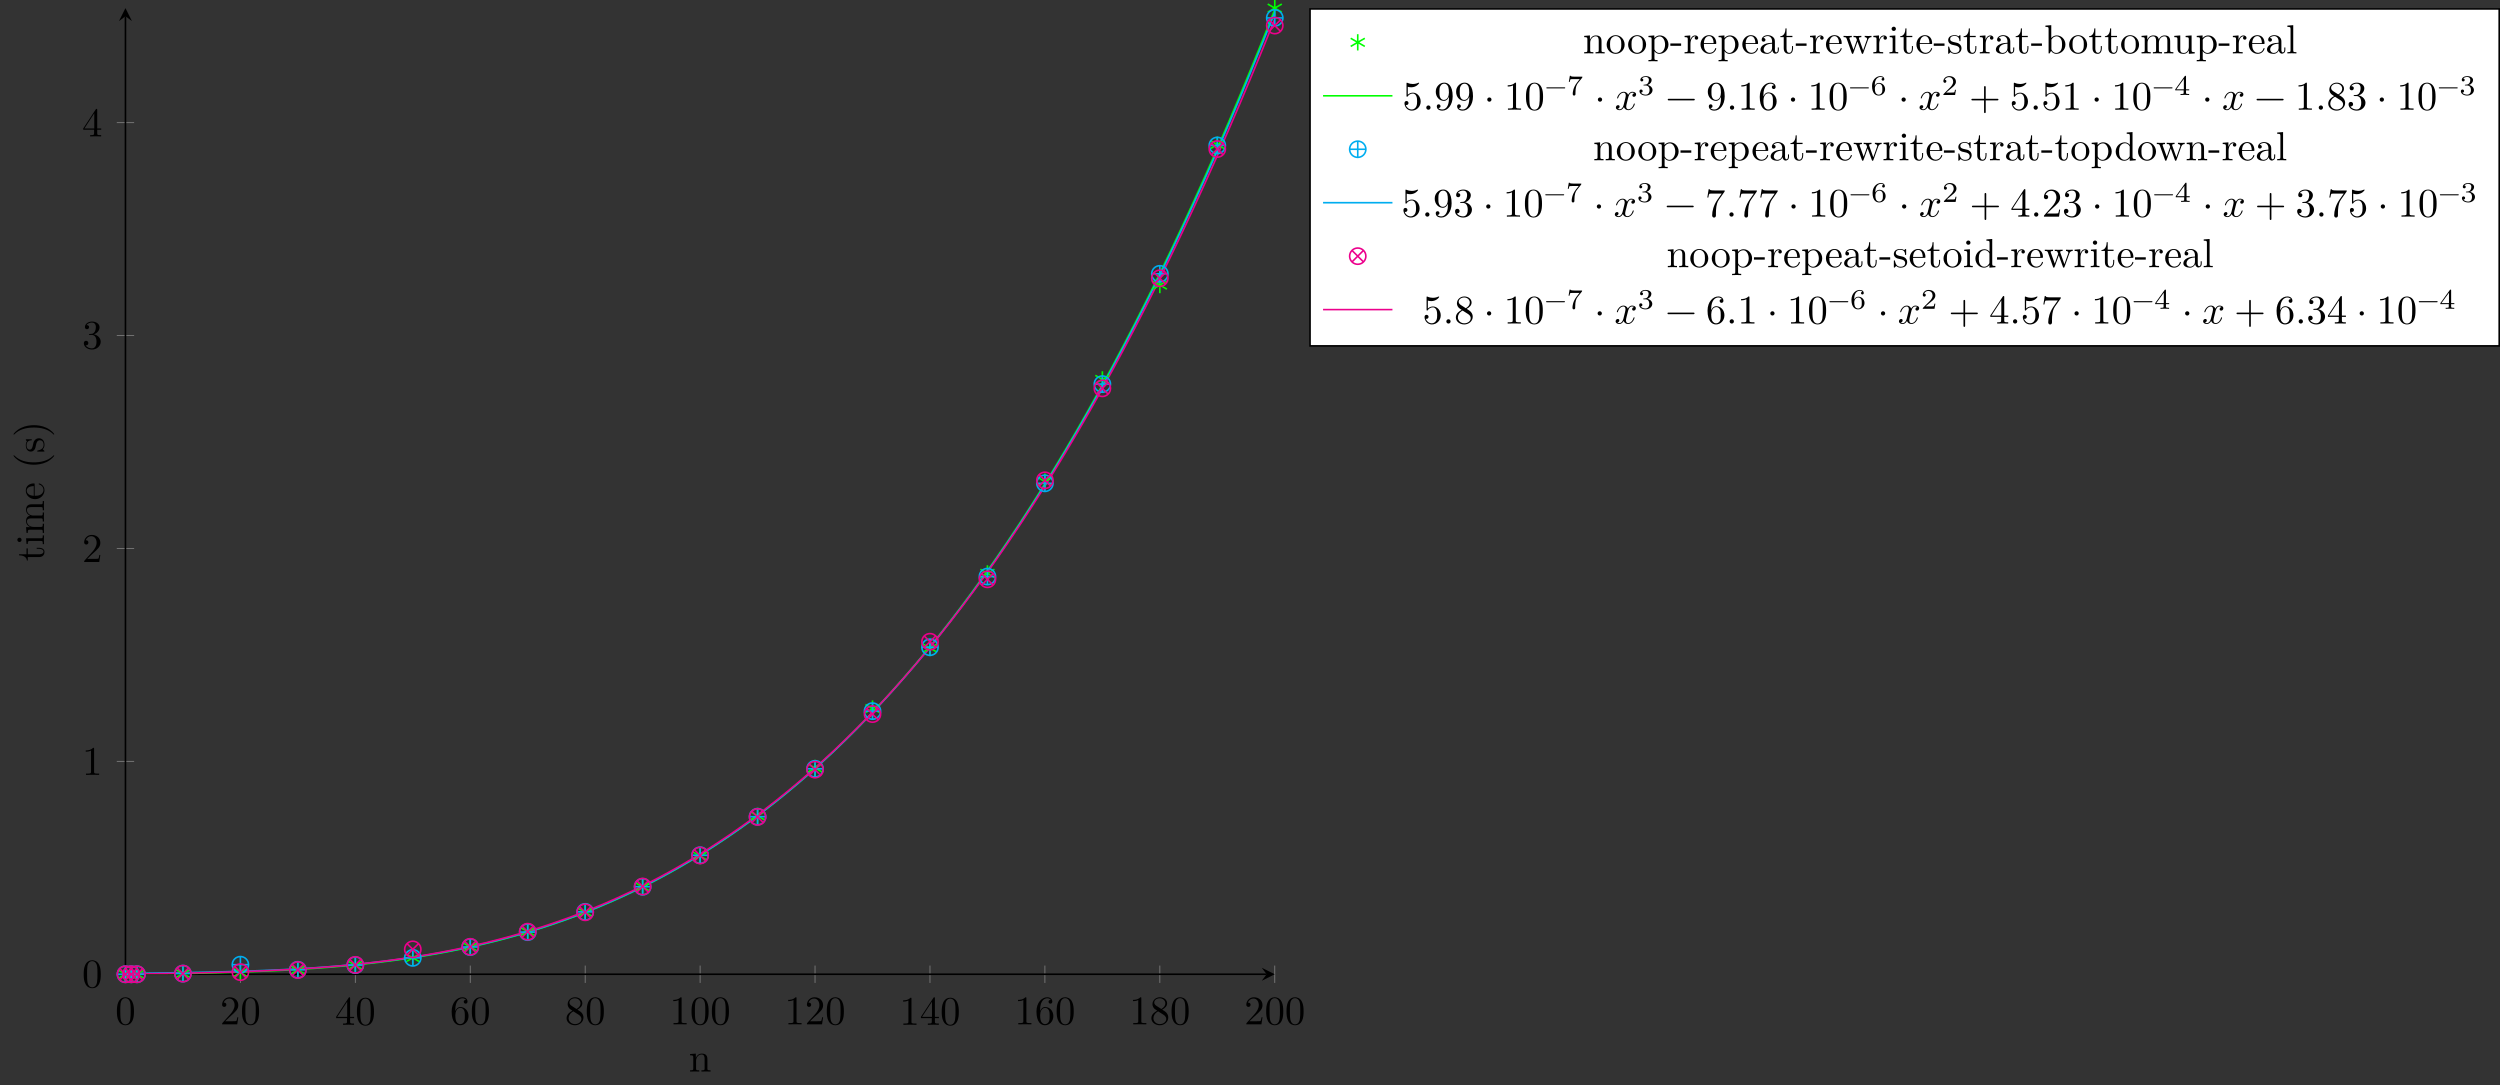 <?xml version="1.0" encoding="UTF-8"?>
<svg xmlns="http://www.w3.org/2000/svg" xmlns:xlink="http://www.w3.org/1999/xlink" width="612.752pt" height="265.965pt" viewBox="0 0 612.752 265.965" version="1.1">
<rect x="0" y="0" width="612.752" height="265.965" fill="#333333" stroke="none"/>
<defs>
<g>
<symbol overflow="visible" id="glyph0-0">
<path style="stroke:none;" d=""/>
</symbol>
<symbol overflow="visible" id="glyph0-1">
<path style="stroke:none;" d="M 4.578 -3.188 C 4.578 -3.984 4.531 -4.781 4.188 -5.516 C 3.734 -6.484 2.906 -6.641 2.5 -6.641 C 1.891 -6.641 1.172 -6.375 0.75 -5.453 C 0.438 -4.766 0.391 -3.984 0.391 -3.188 C 0.391 -2.438 0.422 -1.547 0.844 -0.781 C 1.266 0.016 2 0.219 2.484 0.219 C 3.016 0.219 3.781 0.016 4.219 -0.938 C 4.531 -1.625 4.578 -2.406 4.578 -3.188 Z M 3.766 -3.312 C 3.766 -2.562 3.766 -1.891 3.656 -1.25 C 3.5 -0.297 2.938 0 2.484 0 C 2.094 0 1.5 -0.25 1.328 -1.203 C 1.219 -1.797 1.219 -2.719 1.219 -3.312 C 1.219 -3.953 1.219 -4.609 1.297 -5.141 C 1.484 -6.328 2.234 -6.422 2.484 -6.422 C 2.812 -6.422 3.469 -6.234 3.656 -5.25 C 3.766 -4.688 3.766 -3.938 3.766 -3.312 Z M 3.766 -3.312 "/>
</symbol>
<symbol overflow="visible" id="glyph0-2">
<path style="stroke:none;" d="M 4.469 -1.734 L 4.234 -1.734 C 4.172 -1.438 4.109 -1 4 -0.844 C 3.938 -0.766 3.281 -0.766 3.062 -0.766 L 1.266 -0.766 L 2.328 -1.797 C 3.875 -3.172 4.469 -3.703 4.469 -4.703 C 4.469 -5.844 3.578 -6.641 2.359 -6.641 C 1.234 -6.641 0.5 -5.719 0.5 -4.828 C 0.5 -4.281 1 -4.281 1.031 -4.281 C 1.203 -4.281 1.547 -4.391 1.547 -4.812 C 1.547 -5.062 1.359 -5.328 1.016 -5.328 C 0.938 -5.328 0.922 -5.328 0.891 -5.312 C 1.109 -5.969 1.656 -6.328 2.234 -6.328 C 3.141 -6.328 3.562 -5.516 3.562 -4.703 C 3.562 -3.906 3.078 -3.125 2.516 -2.5 L 0.609 -0.375 C 0.5 -0.266 0.5 -0.234 0.5 0 L 4.203 0 Z M 4.469 -1.734 "/>
</symbol>
<symbol overflow="visible" id="glyph0-3">
<path style="stroke:none;" d="M 4.688 -1.641 L 4.688 -1.953 L 3.703 -1.953 L 3.703 -6.484 C 3.703 -6.688 3.703 -6.75 3.531 -6.75 C 3.453 -6.75 3.422 -6.75 3.344 -6.625 L 0.281 -1.953 L 0.281 -1.641 L 2.938 -1.641 L 2.938 -0.781 C 2.938 -0.422 2.906 -0.312 2.172 -0.312 L 1.969 -0.312 L 1.969 0 C 2.375 -0.031 2.891 -0.031 3.312 -0.031 C 3.734 -0.031 4.25 -0.031 4.672 0 L 4.672 -0.312 L 4.453 -0.312 C 3.719 -0.312 3.703 -0.422 3.703 -0.781 L 3.703 -1.641 Z M 2.984 -1.953 L 0.562 -1.953 L 2.984 -5.672 Z M 2.984 -1.953 "/>
</symbol>
<symbol overflow="visible" id="glyph0-4">
<path style="stroke:none;" d="M 4.562 -2.031 C 4.562 -3.297 3.672 -4.25 2.562 -4.25 C 1.891 -4.25 1.516 -3.75 1.312 -3.266 L 1.312 -3.516 C 1.312 -6.031 2.547 -6.391 3.062 -6.391 C 3.297 -6.391 3.719 -6.328 3.938 -5.984 C 3.781 -5.984 3.391 -5.984 3.391 -5.547 C 3.391 -5.234 3.625 -5.078 3.844 -5.078 C 4 -5.078 4.312 -5.172 4.312 -5.562 C 4.312 -6.156 3.875 -6.641 3.047 -6.641 C 1.766 -6.641 0.422 -5.359 0.422 -3.156 C 0.422 -0.484 1.578 0.219 2.5 0.219 C 3.609 0.219 4.562 -0.719 4.562 -2.031 Z M 3.656 -2.047 C 3.656 -1.562 3.656 -1.062 3.484 -0.703 C 3.188 -0.109 2.734 -0.062 2.5 -0.062 C 1.875 -0.062 1.578 -0.656 1.516 -0.812 C 1.328 -1.281 1.328 -2.078 1.328 -2.25 C 1.328 -3.031 1.656 -4.031 2.547 -4.031 C 2.719 -4.031 3.172 -4.031 3.484 -3.406 C 3.656 -3.047 3.656 -2.531 3.656 -2.047 Z M 3.656 -2.047 "/>
</symbol>
<symbol overflow="visible" id="glyph0-5">
<path style="stroke:none;" d="M 4.562 -1.672 C 4.562 -2.031 4.453 -2.484 4.062 -2.906 C 3.875 -3.109 3.719 -3.203 3.078 -3.609 C 3.797 -3.984 4.281 -4.5 4.281 -5.156 C 4.281 -6.078 3.406 -6.641 2.5 -6.641 C 1.5 -6.641 0.688 -5.906 0.688 -4.969 C 0.688 -4.797 0.703 -4.344 1.125 -3.875 C 1.234 -3.766 1.609 -3.516 1.859 -3.344 C 1.281 -3.047 0.422 -2.5 0.422 -1.5 C 0.422 -0.453 1.438 0.219 2.484 0.219 C 3.609 0.219 4.562 -0.609 4.562 -1.672 Z M 3.844 -5.156 C 3.844 -4.578 3.453 -4.109 2.859 -3.766 L 1.625 -4.562 C 1.172 -4.859 1.125 -5.188 1.125 -5.359 C 1.125 -5.969 1.781 -6.391 2.484 -6.391 C 3.203 -6.391 3.844 -5.875 3.844 -5.156 Z M 4.062 -1.312 C 4.062 -0.578 3.312 -0.062 2.5 -0.062 C 1.641 -0.062 0.922 -0.672 0.922 -1.5 C 0.922 -2.078 1.234 -2.719 2.078 -3.188 L 3.312 -2.406 C 3.594 -2.219 4.062 -1.922 4.062 -1.312 Z M 4.062 -1.312 "/>
</symbol>
<symbol overflow="visible" id="glyph0-6">
<path style="stroke:none;" d="M 4.172 0 L 4.172 -0.312 L 3.859 -0.312 C 2.953 -0.312 2.938 -0.422 2.938 -0.781 L 2.938 -6.375 C 2.938 -6.625 2.938 -6.641 2.703 -6.641 C 2.078 -6 1.203 -6 0.891 -6 L 0.891 -5.688 C 1.094 -5.688 1.672 -5.688 2.188 -5.953 L 2.188 -0.781 C 2.188 -0.422 2.156 -0.312 1.266 -0.312 L 0.953 -0.312 L 0.953 0 C 1.297 -0.031 2.156 -0.031 2.562 -0.031 C 2.953 -0.031 3.828 -0.031 4.172 0 Z M 4.172 0 "/>
</symbol>
<symbol overflow="visible" id="glyph0-7">
<path style="stroke:none;" d="M 4.562 -1.703 C 4.562 -2.516 3.922 -3.297 2.891 -3.516 C 3.703 -3.781 4.281 -4.469 4.281 -5.266 C 4.281 -6.078 3.406 -6.641 2.453 -6.641 C 1.453 -6.641 0.688 -6.047 0.688 -5.281 C 0.688 -4.953 0.906 -4.766 1.203 -4.766 C 1.5 -4.766 1.703 -4.984 1.703 -5.281 C 1.703 -5.766 1.234 -5.766 1.094 -5.766 C 1.391 -6.266 2.047 -6.391 2.406 -6.391 C 2.828 -6.391 3.375 -6.172 3.375 -5.281 C 3.375 -5.156 3.344 -4.578 3.094 -4.141 C 2.797 -3.656 2.453 -3.625 2.203 -3.625 C 2.125 -3.609 1.891 -3.594 1.812 -3.594 C 1.734 -3.578 1.672 -3.562 1.672 -3.469 C 1.672 -3.359 1.734 -3.359 1.906 -3.359 L 2.344 -3.359 C 3.156 -3.359 3.531 -2.688 3.531 -1.703 C 3.531 -0.344 2.844 -0.062 2.406 -0.062 C 1.969 -0.062 1.219 -0.234 0.875 -0.812 C 1.219 -0.766 1.531 -0.984 1.531 -1.359 C 1.531 -1.719 1.266 -1.922 0.984 -1.922 C 0.734 -1.922 0.422 -1.781 0.422 -1.344 C 0.422 -0.438 1.344 0.219 2.438 0.219 C 3.656 0.219 4.562 -0.688 4.562 -1.703 Z M 4.562 -1.703 "/>
</symbol>
<symbol overflow="visible" id="glyph0-8">
<path style="stroke:none;" d="M 4.469 -2 C 4.469 -3.188 3.656 -4.188 2.578 -4.188 C 2.109 -4.188 1.672 -4.031 1.312 -3.672 L 1.312 -5.625 C 1.516 -5.562 1.844 -5.5 2.156 -5.5 C 3.391 -5.5 4.094 -6.406 4.094 -6.531 C 4.094 -6.594 4.062 -6.641 3.984 -6.641 C 3.984 -6.641 3.953 -6.641 3.906 -6.609 C 3.703 -6.516 3.219 -6.312 2.547 -6.312 C 2.156 -6.312 1.688 -6.391 1.219 -6.594 C 1.141 -6.625 1.109 -6.625 1.109 -6.625 C 1 -6.625 1 -6.547 1 -6.391 L 1 -3.438 C 1 -3.266 1 -3.188 1.141 -3.188 C 1.219 -3.188 1.234 -3.203 1.281 -3.266 C 1.391 -3.422 1.75 -3.969 2.562 -3.969 C 3.078 -3.969 3.328 -3.516 3.406 -3.328 C 3.562 -2.953 3.594 -2.578 3.594 -2.078 C 3.594 -1.719 3.594 -1.125 3.344 -0.703 C 3.109 -0.312 2.734 -0.062 2.281 -0.062 C 1.562 -0.062 0.984 -0.594 0.812 -1.172 C 0.844 -1.172 0.875 -1.156 0.984 -1.156 C 1.312 -1.156 1.484 -1.406 1.484 -1.641 C 1.484 -1.891 1.312 -2.141 0.984 -2.141 C 0.844 -2.141 0.5 -2.062 0.5 -1.609 C 0.5 -0.75 1.188 0.219 2.297 0.219 C 3.453 0.219 4.469 -0.734 4.469 -2 Z M 4.469 -2 "/>
</symbol>
<symbol overflow="visible" id="glyph0-9">
<path style="stroke:none;" d="M 1.906 -0.531 C 1.906 -0.812 1.672 -1.062 1.391 -1.062 C 1.094 -1.062 0.859 -0.812 0.859 -0.531 C 0.859 -0.234 1.094 0 1.391 0 C 1.672 0 1.906 -0.234 1.906 -0.531 Z M 1.906 -0.531 "/>
</symbol>
<symbol overflow="visible" id="glyph0-10">
<path style="stroke:none;" d="M 4.562 -3.281 C 4.562 -5.969 3.406 -6.641 2.516 -6.641 C 1.969 -6.641 1.484 -6.453 1.062 -6.016 C 0.641 -5.562 0.422 -5.141 0.422 -4.391 C 0.422 -3.156 1.297 -2.172 2.406 -2.172 C 3.016 -2.172 3.422 -2.594 3.656 -3.172 L 3.656 -2.844 C 3.656 -0.516 2.625 -0.062 2.047 -0.062 C 1.875 -0.062 1.328 -0.078 1.062 -0.422 C 1.5 -0.422 1.578 -0.703 1.578 -0.875 C 1.578 -1.188 1.344 -1.328 1.125 -1.328 C 0.969 -1.328 0.672 -1.25 0.672 -0.859 C 0.672 -0.188 1.203 0.219 2.047 0.219 C 3.344 0.219 4.562 -1.141 4.562 -3.281 Z M 3.641 -4.203 C 3.641 -3.375 3.297 -2.406 2.422 -2.406 C 2.266 -2.406 1.797 -2.406 1.5 -3.031 C 1.312 -3.406 1.312 -3.891 1.312 -4.391 C 1.312 -4.922 1.312 -5.391 1.531 -5.766 C 1.797 -6.266 2.172 -6.391 2.516 -6.391 C 2.984 -6.391 3.312 -6.047 3.484 -5.609 C 3.594 -5.281 3.641 -4.656 3.641 -4.203 Z M 3.641 -4.203 "/>
</symbol>
<symbol overflow="visible" id="glyph0-11">
<path style="stroke:none;" d="M 1.906 -2.5 C 1.906 -2.781 1.672 -3.016 1.391 -3.016 C 1.094 -3.016 0.859 -2.781 0.859 -2.5 C 0.859 -2.203 1.094 -1.969 1.391 -1.969 C 1.672 -1.969 1.906 -2.203 1.906 -2.5 Z M 1.906 -2.5 "/>
</symbol>
<symbol overflow="visible" id="glyph0-12">
<path style="stroke:none;" d="M 5.25 -3.75 C 5.25 -4.266 4.672 -4.406 4.328 -4.406 C 3.75 -4.406 3.406 -3.875 3.281 -3.656 C 3.031 -4.312 2.5 -4.406 2.203 -4.406 C 1.172 -4.406 0.594 -3.125 0.594 -2.875 C 0.594 -2.766 0.719 -2.766 0.719 -2.766 C 0.797 -2.766 0.828 -2.797 0.844 -2.875 C 1.188 -3.938 1.844 -4.188 2.188 -4.188 C 2.375 -4.188 2.719 -4.094 2.719 -3.516 C 2.719 -3.203 2.547 -2.547 2.188 -1.141 C 2.031 -0.531 1.672 -0.109 1.234 -0.109 C 1.172 -0.109 0.953 -0.109 0.734 -0.234 C 0.984 -0.297 1.203 -0.5 1.203 -0.781 C 1.203 -1.047 0.984 -1.125 0.844 -1.125 C 0.531 -1.125 0.297 -0.875 0.297 -0.547 C 0.297 -0.094 0.781 0.109 1.219 0.109 C 1.891 0.109 2.25 -0.594 2.266 -0.641 C 2.391 -0.281 2.75 0.109 3.344 0.109 C 4.375 0.109 4.938 -1.172 4.938 -1.422 C 4.938 -1.531 4.859 -1.531 4.828 -1.531 C 4.734 -1.531 4.719 -1.484 4.688 -1.422 C 4.359 -0.344 3.688 -0.109 3.375 -0.109 C 2.984 -0.109 2.828 -0.422 2.828 -0.766 C 2.828 -0.984 2.875 -1.203 2.984 -1.641 L 3.328 -3.016 C 3.391 -3.266 3.625 -4.188 4.312 -4.188 C 4.359 -4.188 4.609 -4.188 4.812 -4.062 C 4.531 -4 4.344 -3.766 4.344 -3.516 C 4.344 -3.359 4.453 -3.172 4.719 -3.172 C 4.938 -3.172 5.25 -3.344 5.25 -3.75 Z M 5.25 -3.75 "/>
</symbol>
<symbol overflow="visible" id="glyph0-13">
<path style="stroke:none;" d="M 7.203 -2.5 C 7.203 -2.609 7.109 -2.688 7 -2.688 L 0.75 -2.688 C 0.641 -2.688 0.562 -2.609 0.562 -2.5 C 0.562 -2.375 0.641 -2.297 0.75 -2.297 L 7 -2.297 C 7.109 -2.297 7.203 -2.375 7.203 -2.5 Z M 7.203 -2.5 "/>
</symbol>
<symbol overflow="visible" id="glyph0-14">
<path style="stroke:none;" d="M 7.203 -2.5 C 7.203 -2.609 7.109 -2.688 7 -2.688 L 4.078 -2.688 L 4.078 -5.609 C 4.078 -5.719 3.984 -5.812 3.875 -5.812 C 3.766 -5.812 3.672 -5.719 3.672 -5.609 L 3.672 -2.688 L 0.75 -2.688 C 0.641 -2.688 0.562 -2.609 0.562 -2.5 C 0.562 -2.375 0.641 -2.297 0.75 -2.297 L 3.672 -2.297 L 3.672 0.625 C 3.672 0.734 3.766 0.828 3.875 0.828 C 3.984 0.828 4.078 0.734 4.078 0.625 L 4.078 -2.297 L 7 -2.297 C 7.109 -2.297 7.203 -2.375 7.203 -2.5 Z M 7.203 -2.5 "/>
</symbol>
<symbol overflow="visible" id="glyph0-15">
<path style="stroke:none;" d="M 4.828 -6.422 L 2.406 -6.422 C 1.203 -6.422 1.172 -6.547 1.141 -6.734 L 0.891 -6.734 L 0.562 -4.688 L 0.812 -4.688 C 0.844 -4.844 0.922 -5.469 1.062 -5.594 C 1.125 -5.656 1.906 -5.656 2.031 -5.656 L 4.094 -5.656 L 2.984 -4.078 C 2.078 -2.734 1.75 -1.344 1.75 -0.328 C 1.75 -0.234 1.75 0.219 2.219 0.219 C 2.672 0.219 2.672 -0.234 2.672 -0.328 L 2.672 -0.844 C 2.672 -1.391 2.703 -1.938 2.781 -2.469 C 2.828 -2.703 2.953 -3.562 3.406 -4.172 L 4.75 -6.078 C 4.828 -6.188 4.828 -6.203 4.828 -6.422 Z M 4.828 -6.422 "/>
</symbol>
<symbol overflow="visible" id="glyph1-0">
<path style="stroke:none;" d=""/>
</symbol>
<symbol overflow="visible" id="glyph1-1">
<path style="stroke:none;" d="M 5.328 0 L 5.328 -0.312 C 4.812 -0.312 4.562 -0.312 4.562 -0.609 L 4.562 -2.516 C 4.562 -3.375 4.562 -3.672 4.25 -4.031 C 4.109 -4.203 3.781 -4.406 3.203 -4.406 C 2.469 -4.406 2 -3.984 1.719 -3.359 L 1.719 -4.406 L 0.312 -4.297 L 0.312 -3.984 C 1.016 -3.984 1.094 -3.922 1.094 -3.422 L 1.094 -0.75 C 1.094 -0.312 0.984 -0.312 0.312 -0.312 L 0.312 0 L 1.453 -0.031 L 2.562 0 L 2.562 -0.312 C 1.891 -0.312 1.781 -0.312 1.781 -0.75 L 1.781 -2.594 C 1.781 -3.625 2.5 -4.188 3.125 -4.188 C 3.766 -4.188 3.875 -3.656 3.875 -3.078 L 3.875 -0.75 C 3.875 -0.312 3.766 -0.312 3.094 -0.312 L 3.094 0 L 4.219 -0.031 Z M 5.328 0 "/>
</symbol>
<symbol overflow="visible" id="glyph1-2">
<path style="stroke:none;" d="M 4.688 -2.141 C 4.688 -3.406 3.703 -4.469 2.5 -4.469 C 1.25 -4.469 0.281 -3.375 0.281 -2.141 C 0.281 -0.844 1.312 0.109 2.484 0.109 C 3.688 0.109 4.688 -0.875 4.688 -2.141 Z M 3.875 -2.219 C 3.875 -1.859 3.875 -1.312 3.656 -0.875 C 3.422 -0.422 2.984 -0.141 2.5 -0.141 C 2.062 -0.141 1.625 -0.344 1.359 -0.812 C 1.109 -1.25 1.109 -1.859 1.109 -2.219 C 1.109 -2.609 1.109 -3.141 1.344 -3.578 C 1.609 -4.031 2.078 -4.25 2.484 -4.25 C 2.922 -4.25 3.344 -4.031 3.609 -3.594 C 3.875 -3.172 3.875 -2.594 3.875 -2.219 Z M 3.875 -2.219 "/>
</symbol>
<symbol overflow="visible" id="glyph1-3">
<path style="stroke:none;" d="M 5.188 -2.156 C 5.188 -3.422 4.234 -4.406 3.109 -4.406 C 2.328 -4.406 1.906 -3.969 1.719 -3.75 L 1.719 -4.406 L 0.281 -4.297 L 0.281 -3.984 C 0.984 -3.984 1.062 -3.922 1.062 -3.484 L 1.062 1.172 C 1.062 1.625 0.953 1.625 0.281 1.625 L 0.281 1.938 L 1.391 1.906 L 2.516 1.938 L 2.516 1.625 C 1.859 1.625 1.75 1.625 1.75 1.172 L 1.75 -0.594 C 1.797 -0.422 2.219 0.109 2.969 0.109 C 4.156 0.109 5.188 -0.875 5.188 -2.156 Z M 4.359 -2.156 C 4.359 -0.953 3.672 -0.109 2.938 -0.109 C 2.531 -0.109 2.156 -0.312 1.891 -0.719 C 1.75 -0.922 1.75 -0.938 1.75 -1.141 L 1.75 -3.359 C 2.031 -3.875 2.516 -4.156 3.031 -4.156 C 3.766 -4.156 4.359 -3.281 4.359 -2.156 Z M 4.359 -2.156 "/>
</symbol>
<symbol overflow="visible" id="glyph1-4">
<path style="stroke:none;" d="M 2.75 -1.859 L 2.75 -2.438 L 0.109 -2.438 L 0.109 -1.859 Z M 2.75 -1.859 "/>
</symbol>
<symbol overflow="visible" id="glyph1-5">
<path style="stroke:none;" d="M 3.625 -3.797 C 3.625 -4.109 3.312 -4.406 2.891 -4.406 C 2.156 -4.406 1.797 -3.734 1.672 -3.312 L 1.672 -4.406 L 0.281 -4.297 L 0.281 -3.984 C 0.984 -3.984 1.062 -3.922 1.062 -3.422 L 1.062 -0.75 C 1.062 -0.312 0.953 -0.312 0.281 -0.312 L 0.281 0 L 1.422 -0.031 C 1.812 -0.031 2.281 -0.031 2.688 0 L 2.688 -0.312 L 2.469 -0.312 C 1.734 -0.312 1.719 -0.422 1.719 -0.781 L 1.719 -2.312 C 1.719 -3.297 2.141 -4.188 2.891 -4.188 C 2.953 -4.188 2.984 -4.188 3 -4.172 C 2.969 -4.172 2.766 -4.047 2.766 -3.781 C 2.766 -3.516 2.984 -3.359 3.203 -3.359 C 3.375 -3.359 3.625 -3.484 3.625 -3.797 Z M 3.625 -3.797 "/>
</symbol>
<symbol overflow="visible" id="glyph1-6">
<path style="stroke:none;" d="M 4.141 -1.188 C 4.141 -1.281 4.062 -1.312 4 -1.312 C 3.922 -1.312 3.891 -1.25 3.875 -1.172 C 3.531 -0.141 2.625 -0.141 2.531 -0.141 C 2.031 -0.141 1.641 -0.438 1.406 -0.812 C 1.109 -1.281 1.109 -1.938 1.109 -2.297 L 3.891 -2.297 C 4.109 -2.297 4.141 -2.297 4.141 -2.516 C 4.141 -3.5 3.594 -4.469 2.359 -4.469 C 1.203 -4.469 0.281 -3.438 0.281 -2.188 C 0.281 -0.859 1.328 0.109 2.469 0.109 C 3.688 0.109 4.141 -1 4.141 -1.188 Z M 3.484 -2.516 L 1.109 -2.516 C 1.172 -4 2.016 -4.25 2.359 -4.25 C 3.375 -4.25 3.484 -2.906 3.484 -2.516 Z M 3.484 -2.516 "/>
</symbol>
<symbol overflow="visible" id="glyph1-7">
<path style="stroke:none;" d="M 4.812 -0.891 L 4.812 -1.453 L 4.562 -1.453 L 4.562 -0.891 C 4.562 -0.312 4.312 -0.25 4.203 -0.25 C 3.875 -0.25 3.844 -0.703 3.844 -0.75 L 3.844 -2.734 C 3.844 -3.156 3.844 -3.547 3.484 -3.922 C 3.094 -4.312 2.594 -4.469 2.109 -4.469 C 1.297 -4.469 0.609 -4 0.609 -3.344 C 0.609 -3.047 0.812 -2.875 1.062 -2.875 C 1.344 -2.875 1.531 -3.078 1.531 -3.328 C 1.531 -3.453 1.469 -3.781 1.016 -3.781 C 1.281 -4.141 1.781 -4.25 2.094 -4.25 C 2.578 -4.25 3.156 -3.859 3.156 -2.969 L 3.156 -2.609 C 2.641 -2.578 1.938 -2.547 1.312 -2.25 C 0.562 -1.906 0.312 -1.391 0.312 -0.953 C 0.312 -0.141 1.281 0.109 1.906 0.109 C 2.578 0.109 3.031 -0.297 3.219 -0.75 C 3.266 -0.359 3.531 0.062 4 0.062 C 4.203 0.062 4.812 -0.078 4.812 -0.891 Z M 3.156 -1.391 C 3.156 -0.453 2.438 -0.109 1.984 -0.109 C 1.5 -0.109 1.094 -0.453 1.094 -0.953 C 1.094 -1.5 1.5 -2.328 3.156 -2.391 Z M 3.156 -1.391 "/>
</symbol>
<symbol overflow="visible" id="glyph1-8">
<path style="stroke:none;" d="M 3.312 -1.234 L 3.312 -1.797 L 3.062 -1.797 L 3.062 -1.25 C 3.062 -0.516 2.766 -0.141 2.391 -0.141 C 1.719 -0.141 1.719 -1.047 1.719 -1.219 L 1.719 -3.984 L 3.156 -3.984 L 3.156 -4.297 L 1.719 -4.297 L 1.719 -6.125 L 1.469 -6.125 C 1.469 -5.312 1.172 -4.25 0.188 -4.203 L 0.188 -3.984 L 1.031 -3.984 L 1.031 -1.234 C 1.031 -0.016 1.969 0.109 2.328 0.109 C 3.031 0.109 3.312 -0.594 3.312 -1.234 Z M 3.312 -1.234 "/>
</symbol>
<symbol overflow="visible" id="glyph1-9">
<path style="stroke:none;" d="M 7.016 -3.984 L 7.016 -4.297 C 6.781 -4.281 6.5 -4.266 6.281 -4.266 L 5.359 -4.297 L 5.359 -3.984 C 5.719 -3.984 5.938 -3.797 5.938 -3.516 C 5.938 -3.453 5.938 -3.422 5.875 -3.297 L 4.969 -0.75 L 3.984 -3.531 C 3.953 -3.656 3.938 -3.672 3.938 -3.719 C 3.938 -3.984 4.328 -3.984 4.531 -3.984 L 4.531 -4.297 L 3.484 -4.266 C 3.188 -4.266 2.906 -4.281 2.609 -4.297 L 2.609 -3.984 C 2.969 -3.984 3.125 -3.969 3.234 -3.844 C 3.281 -3.781 3.391 -3.484 3.453 -3.297 L 2.609 -0.875 L 1.656 -3.531 C 1.609 -3.656 1.609 -3.672 1.609 -3.719 C 1.609 -3.984 2 -3.984 2.188 -3.984 L 2.188 -4.297 L 1.109 -4.266 L 0.172 -4.297 L 0.172 -3.984 C 0.672 -3.984 0.797 -3.953 0.922 -3.641 L 2.172 -0.109 C 2.219 0.031 2.25 0.109 2.375 0.109 C 2.516 0.109 2.531 0.047 2.578 -0.094 L 3.594 -2.906 L 4.609 -0.078 C 4.641 0.031 4.672 0.109 4.812 0.109 C 4.938 0.109 4.969 0.016 5 -0.078 L 6.172 -3.344 C 6.344 -3.844 6.656 -3.984 7.016 -3.984 Z M 7.016 -3.984 "/>
</symbol>
<symbol overflow="visible" id="glyph1-10">
<path style="stroke:none;" d="M 2.469 0 L 2.469 -0.312 C 1.797 -0.312 1.766 -0.359 1.766 -0.75 L 1.766 -4.406 L 0.375 -4.297 L 0.375 -3.984 C 1.016 -3.984 1.109 -3.922 1.109 -3.438 L 1.109 -0.75 C 1.109 -0.312 1 -0.312 0.328 -0.312 L 0.328 0 L 1.422 -0.031 C 1.781 -0.031 2.125 -0.016 2.469 0 Z M 1.906 -6.016 C 1.906 -6.297 1.688 -6.547 1.391 -6.547 C 1.047 -6.547 0.844 -6.266 0.844 -6.016 C 0.844 -5.75 1.078 -5.5 1.375 -5.5 C 1.719 -5.5 1.906 -5.766 1.906 -6.016 Z M 1.906 -6.016 "/>
</symbol>
<symbol overflow="visible" id="glyph1-11">
<path style="stroke:none;" d="M 3.594 -1.281 C 3.594 -1.797 3.297 -2.109 3.172 -2.219 C 2.844 -2.547 2.453 -2.625 2.031 -2.703 C 1.469 -2.812 0.812 -2.938 0.812 -3.516 C 0.812 -3.875 1.062 -4.281 1.922 -4.281 C 3.016 -4.281 3.078 -3.375 3.094 -3.078 C 3.094 -2.984 3.203 -2.984 3.203 -2.984 C 3.344 -2.984 3.344 -3.031 3.344 -3.219 L 3.344 -4.234 C 3.344 -4.391 3.344 -4.469 3.234 -4.469 C 3.188 -4.469 3.156 -4.469 3.031 -4.344 C 3 -4.312 2.906 -4.219 2.859 -4.188 C 2.484 -4.469 2.078 -4.469 1.922 -4.469 C 0.703 -4.469 0.328 -3.797 0.328 -3.234 C 0.328 -2.891 0.484 -2.609 0.75 -2.391 C 1.078 -2.141 1.359 -2.078 2.078 -1.938 C 2.297 -1.891 3.109 -1.734 3.109 -1.016 C 3.109 -0.516 2.766 -0.109 1.984 -0.109 C 1.141 -0.109 0.781 -0.672 0.594 -1.531 C 0.562 -1.656 0.562 -1.688 0.453 -1.688 C 0.328 -1.688 0.328 -1.625 0.328 -1.453 L 0.328 -0.125 C 0.328 0.047 0.328 0.109 0.438 0.109 C 0.484 0.109 0.5 0.094 0.688 -0.094 C 0.703 -0.109 0.703 -0.125 0.891 -0.312 C 1.328 0.094 1.781 0.109 1.984 0.109 C 3.125 0.109 3.594 -0.562 3.594 -1.281 Z M 3.594 -1.281 "/>
</symbol>
<symbol overflow="visible" id="glyph1-12">
<path style="stroke:none;" d="M 5.188 -2.156 C 5.188 -3.422 4.219 -4.406 3.078 -4.406 C 2.297 -4.406 1.875 -3.938 1.719 -3.766 L 1.719 -6.922 L 0.281 -6.812 L 0.281 -6.5 C 0.984 -6.5 1.062 -6.438 1.062 -5.938 L 1.062 0 L 1.312 0 L 1.672 -0.625 C 1.812 -0.391 2.234 0.109 2.969 0.109 C 4.156 0.109 5.188 -0.875 5.188 -2.156 Z M 4.359 -2.156 C 4.359 -1.797 4.344 -1.203 4.062 -0.75 C 3.844 -0.438 3.469 -0.109 2.938 -0.109 C 2.484 -0.109 2.125 -0.344 1.891 -0.719 C 1.75 -0.922 1.75 -0.953 1.75 -1.141 L 1.75 -3.188 C 1.75 -3.375 1.75 -3.391 1.859 -3.547 C 2.25 -4.109 2.797 -4.188 3.031 -4.188 C 3.484 -4.188 3.844 -3.922 4.078 -3.547 C 4.344 -3.141 4.359 -2.578 4.359 -2.156 Z M 4.359 -2.156 "/>
</symbol>
<symbol overflow="visible" id="glyph1-13">
<path style="stroke:none;" d="M 8.109 0 L 8.109 -0.312 C 7.594 -0.312 7.344 -0.312 7.328 -0.609 L 7.328 -2.516 C 7.328 -3.375 7.328 -3.672 7.016 -4.031 C 6.875 -4.203 6.547 -4.406 5.969 -4.406 C 5.141 -4.406 4.688 -3.812 4.531 -3.422 C 4.391 -4.297 3.656 -4.406 3.203 -4.406 C 2.469 -4.406 2 -3.984 1.719 -3.359 L 1.719 -4.406 L 0.312 -4.297 L 0.312 -3.984 C 1.016 -3.984 1.094 -3.922 1.094 -3.422 L 1.094 -0.75 C 1.094 -0.312 0.984 -0.312 0.312 -0.312 L 0.312 0 L 1.453 -0.031 L 2.562 0 L 2.562 -0.312 C 1.891 -0.312 1.781 -0.312 1.781 -0.75 L 1.781 -2.594 C 1.781 -3.625 2.5 -4.188 3.125 -4.188 C 3.766 -4.188 3.875 -3.656 3.875 -3.078 L 3.875 -0.75 C 3.875 -0.312 3.766 -0.312 3.094 -0.312 L 3.094 0 L 4.219 -0.031 L 5.328 0 L 5.328 -0.312 C 4.672 -0.312 4.562 -0.312 4.562 -0.75 L 4.562 -2.594 C 4.562 -3.625 5.266 -4.188 5.906 -4.188 C 6.531 -4.188 6.641 -3.656 6.641 -3.078 L 6.641 -0.75 C 6.641 -0.312 6.531 -0.312 5.859 -0.312 L 5.859 0 L 6.984 -0.031 Z M 8.109 0 "/>
</symbol>
<symbol overflow="visible" id="glyph1-14">
<path style="stroke:none;" d="M 5.328 0 L 5.328 -0.312 C 4.641 -0.312 4.562 -0.375 4.562 -0.875 L 4.562 -4.406 L 3.094 -4.297 L 3.094 -3.984 C 3.781 -3.984 3.875 -3.922 3.875 -3.422 L 3.875 -1.656 C 3.875 -0.781 3.391 -0.109 2.656 -0.109 C 1.828 -0.109 1.781 -0.578 1.781 -1.094 L 1.781 -4.406 L 0.312 -4.297 L 0.312 -3.984 C 1.094 -3.984 1.094 -3.953 1.094 -3.078 L 1.094 -1.578 C 1.094 -0.797 1.094 0.109 2.609 0.109 C 3.172 0.109 3.609 -0.172 3.891 -0.781 L 3.891 0.109 Z M 5.328 0 "/>
</symbol>
<symbol overflow="visible" id="glyph1-15">
<path style="stroke:none;" d="M 2.547 0 L 2.547 -0.312 C 1.875 -0.312 1.766 -0.312 1.766 -0.75 L 1.766 -6.922 L 0.328 -6.812 L 0.328 -6.5 C 1.031 -6.5 1.109 -6.438 1.109 -5.938 L 1.109 -0.75 C 1.109 -0.312 1 -0.312 0.328 -0.312 L 0.328 0 L 1.438 -0.031 Z M 2.547 0 "/>
</symbol>
<symbol overflow="visible" id="glyph1-16">
<path style="stroke:none;" d="M 5.25 0 L 5.25 -0.312 C 4.562 -0.312 4.469 -0.375 4.469 -0.875 L 4.469 -6.922 L 3.047 -6.812 L 3.047 -6.5 C 3.734 -6.5 3.812 -6.438 3.812 -5.938 L 3.812 -3.781 C 3.531 -4.141 3.094 -4.406 2.562 -4.406 C 1.391 -4.406 0.344 -3.422 0.344 -2.141 C 0.344 -0.875 1.312 0.109 2.453 0.109 C 3.094 0.109 3.531 -0.234 3.781 -0.547 L 3.781 0.109 Z M 3.781 -1.172 C 3.781 -1 3.781 -0.984 3.672 -0.812 C 3.375 -0.328 2.938 -0.109 2.5 -0.109 C 2.047 -0.109 1.688 -0.375 1.453 -0.75 C 1.203 -1.156 1.172 -1.719 1.172 -2.141 C 1.172 -2.5 1.188 -3.094 1.469 -3.547 C 1.688 -3.859 2.062 -4.188 2.609 -4.188 C 2.953 -4.188 3.375 -4.031 3.672 -3.594 C 3.781 -3.422 3.781 -3.406 3.781 -3.219 Z M 3.781 -1.172 "/>
</symbol>
<symbol overflow="visible" id="glyph2-0">
<path style="stroke:none;" d=""/>
</symbol>
<symbol overflow="visible" id="glyph2-1">
<path style="stroke:none;" d="M -1.234 -3.312 L -1.797 -3.312 L -1.797 -3.062 L -1.25 -3.062 C -0.516 -3.062 -0.141 -2.766 -0.141 -2.391 C -0.141 -1.719 -1.047 -1.719 -1.219 -1.719 L -3.984 -1.719 L -3.984 -3.156 L -4.297 -3.156 L -4.297 -1.719 L -6.125 -1.719 L -6.125 -1.469 C -5.312 -1.469 -4.25 -1.172 -4.203 -0.188 L -3.984 -0.188 L -3.984 -1.031 L -1.234 -1.031 C -0.016 -1.031 0.109 -1.969 0.109 -2.328 C 0.109 -3.031 -0.594 -3.312 -1.234 -3.312 Z M -1.234 -3.312 "/>
</symbol>
<symbol overflow="visible" id="glyph2-2">
<path style="stroke:none;" d="M 0 -2.469 L -0.312 -2.469 C -0.312 -1.797 -0.359 -1.766 -0.75 -1.766 L -4.406 -1.766 L -4.297 -0.375 L -3.984 -0.375 C -3.984 -1.016 -3.922 -1.109 -3.438 -1.109 L -0.75 -1.109 C -0.312 -1.109 -0.312 -1 -0.312 -0.328 L 0 -0.328 L -0.031 -1.422 C -0.031 -1.781 -0.016 -2.125 0 -2.469 Z M -6.016 -1.906 C -6.297 -1.906 -6.547 -1.688 -6.547 -1.391 C -6.547 -1.047 -6.266 -0.844 -6.016 -0.844 C -5.75 -0.844 -5.5 -1.078 -5.5 -1.375 C -5.5 -1.719 -5.766 -1.906 -6.016 -1.906 Z M -6.016 -1.906 "/>
</symbol>
<symbol overflow="visible" id="glyph2-3">
<path style="stroke:none;" d="M 0 -8.109 L -0.312 -8.109 C -0.312 -7.594 -0.312 -7.344 -0.609 -7.328 L -2.516 -7.328 C -3.375 -7.328 -3.672 -7.328 -4.031 -7.016 C -4.203 -6.875 -4.406 -6.547 -4.406 -5.969 C -4.406 -5.141 -3.812 -4.688 -3.422 -4.531 C -4.297 -4.391 -4.406 -3.656 -4.406 -3.203 C -4.406 -2.469 -3.984 -2 -3.359 -1.719 L -4.406 -1.719 L -4.297 -0.312 L -3.984 -0.312 C -3.984 -1.016 -3.922 -1.094 -3.422 -1.094 L -0.75 -1.094 C -0.312 -1.094 -0.312 -0.984 -0.312 -0.312 L 0 -0.312 L -0.031 -1.453 L 0 -2.562 L -0.312 -2.562 C -0.312 -1.891 -0.312 -1.781 -0.75 -1.781 L -2.594 -1.781 C -3.625 -1.781 -4.188 -2.5 -4.188 -3.125 C -4.188 -3.766 -3.656 -3.875 -3.078 -3.875 L -0.75 -3.875 C -0.312 -3.875 -0.312 -3.766 -0.312 -3.094 L 0 -3.094 L -0.031 -4.219 L 0 -5.328 L -0.312 -5.328 C -0.312 -4.672 -0.312 -4.562 -0.75 -4.562 L -2.594 -4.562 C -3.625 -4.562 -4.188 -5.266 -4.188 -5.906 C -4.188 -6.531 -3.656 -6.641 -3.078 -6.641 L -0.75 -6.641 C -0.312 -6.641 -0.312 -6.531 -0.312 -5.859 L 0 -5.859 L -0.031 -6.984 Z M 0 -8.109 "/>
</symbol>
<symbol overflow="visible" id="glyph2-4">
<path style="stroke:none;" d="M -1.188 -4.141 C -1.281 -4.141 -1.312 -4.062 -1.312 -4 C -1.312 -3.922 -1.25 -3.891 -1.172 -3.875 C -0.141 -3.531 -0.141 -2.625 -0.141 -2.531 C -0.141 -2.031 -0.438 -1.641 -0.812 -1.406 C -1.281 -1.109 -1.938 -1.109 -2.297 -1.109 L -2.297 -3.891 C -2.297 -4.109 -2.297 -4.141 -2.516 -4.141 C -3.5 -4.141 -4.469 -3.594 -4.469 -2.359 C -4.469 -1.203 -3.438 -0.281 -2.188 -0.281 C -0.859 -0.281 0.109 -1.328 0.109 -2.469 C 0.109 -3.688 -1 -4.141 -1.188 -4.141 Z M -2.516 -3.484 L -2.516 -1.109 C -4 -1.172 -4.25 -2.016 -4.25 -2.359 C -4.25 -3.375 -2.906 -3.484 -2.516 -3.484 Z M -2.516 -3.484 "/>
</symbol>
<symbol overflow="visible" id="glyph2-5">
<path style="stroke:none;" d="M 2.391 -3.297 C 2.359 -3.297 2.344 -3.297 2.172 -3.125 C 0.922 -1.891 -0.969 -1.562 -2.5 -1.562 C -4.234 -1.562 -5.969 -1.938 -7.203 -3.172 C -7.328 -3.297 -7.344 -3.297 -7.375 -3.297 C -7.453 -3.297 -7.484 -3.266 -7.484 -3.203 C -7.484 -3.094 -6.797 -2.203 -5.531 -1.609 C -4.438 -1.109 -3.328 -0.984 -2.5 -0.984 C -1.719 -0.984 -0.516 -1.094 0.625 -1.641 C 1.844 -2.25 2.5 -3.094 2.5 -3.203 C 2.5 -3.266 2.469 -3.297 2.391 -3.297 Z M 2.391 -3.297 "/>
</symbol>
<symbol overflow="visible" id="glyph2-6">
<path style="stroke:none;" d="M -1.281 -3.594 C -1.797 -3.594 -2.109 -3.297 -2.219 -3.172 C -2.547 -2.844 -2.625 -2.453 -2.703 -2.031 C -2.812 -1.469 -2.938 -0.812 -3.516 -0.812 C -3.875 -0.812 -4.281 -1.062 -4.281 -1.922 C -4.281 -3.016 -3.375 -3.078 -3.078 -3.094 C -2.984 -3.094 -2.984 -3.203 -2.984 -3.203 C -2.984 -3.344 -3.031 -3.344 -3.219 -3.344 L -4.234 -3.344 C -4.391 -3.344 -4.469 -3.344 -4.469 -3.234 C -4.469 -3.188 -4.469 -3.156 -4.344 -3.031 C -4.312 -3 -4.219 -2.906 -4.188 -2.859 C -4.469 -2.484 -4.469 -2.078 -4.469 -1.922 C -4.469 -0.703 -3.797 -0.328 -3.234 -0.328 C -2.891 -0.328 -2.609 -0.484 -2.391 -0.75 C -2.141 -1.078 -2.078 -1.359 -1.938 -2.078 C -1.891 -2.297 -1.734 -3.109 -1.016 -3.109 C -0.516 -3.109 -0.109 -2.766 -0.109 -1.984 C -0.109 -1.141 -0.672 -0.781 -1.531 -0.594 C -1.656 -0.562 -1.688 -0.562 -1.688 -0.453 C -1.688 -0.328 -1.625 -0.328 -1.453 -0.328 L -0.125 -0.328 C 0.047 -0.328 0.109 -0.328 0.109 -0.438 C 0.109 -0.484 0.094 -0.5 -0.094 -0.688 C -0.109 -0.703 -0.125 -0.703 -0.312 -0.891 C 0.094 -1.328 0.109 -1.781 0.109 -1.984 C 0.109 -3.125 -0.562 -3.594 -1.281 -3.594 Z M -1.281 -3.594 "/>
</symbol>
<symbol overflow="visible" id="glyph2-7">
<path style="stroke:none;" d="M -2.5 -2.875 C -3.266 -2.875 -4.469 -2.766 -5.609 -2.219 C -6.828 -1.625 -7.484 -0.766 -7.484 -0.672 C -7.484 -0.609 -7.438 -0.562 -7.375 -0.562 C -7.344 -0.562 -7.328 -0.562 -7.141 -0.75 C -6.156 -1.734 -4.578 -2.297 -2.5 -2.297 C -0.781 -2.297 0.969 -1.938 2.219 -0.703 C 2.344 -0.562 2.359 -0.562 2.391 -0.562 C 2.453 -0.562 2.5 -0.609 2.5 -0.672 C 2.5 -0.766 1.812 -1.672 0.547 -2.25 C -0.547 -2.766 -1.656 -2.875 -2.5 -2.875 Z M -2.5 -2.875 "/>
</symbol>
<symbol overflow="visible" id="glyph3-0">
<path style="stroke:none;" d=""/>
</symbol>
<symbol overflow="visible" id="glyph3-1">
<path style="stroke:none;" d="M 5.031 -1.734 C 5.031 -1.812 4.969 -1.875 4.891 -1.875 L 0.531 -1.875 C 0.453 -1.875 0.391 -1.812 0.391 -1.734 C 0.391 -1.672 0.453 -1.609 0.531 -1.609 L 4.891 -1.609 C 4.969 -1.609 5.031 -1.672 5.031 -1.734 Z M 5.031 -1.734 "/>
</symbol>
<symbol overflow="visible" id="glyph3-2">
<path style="stroke:none;" d="M 3.797 -4.484 L 1.969 -4.484 C 1.688 -4.484 1.609 -4.5 1.359 -4.516 C 1 -4.547 0.984 -4.594 0.969 -4.703 L 0.734 -4.703 L 0.484 -3.219 L 0.719 -3.219 C 0.734 -3.328 0.812 -3.781 0.922 -3.859 C 0.969 -3.891 1.547 -3.891 1.641 -3.891 L 3.156 -3.891 L 2.438 -2.969 C 1.531 -1.781 1.438 -0.672 1.438 -0.266 C 1.438 -0.188 1.438 0.141 1.766 0.141 C 2.109 0.141 2.109 -0.172 2.109 -0.266 L 2.109 -0.547 C 2.109 -1.891 2.391 -2.516 2.688 -2.891 L 3.734 -4.203 C 3.797 -4.297 3.797 -4.312 3.797 -4.484 Z M 3.797 -4.484 "/>
</symbol>
<symbol overflow="visible" id="glyph3-3">
<path style="stroke:none;" d="M 3.578 -1.203 C 3.578 -1.75 3.141 -2.297 2.375 -2.453 C 3.094 -2.719 3.359 -3.234 3.359 -3.672 C 3.359 -4.219 2.734 -4.625 1.953 -4.625 C 1.188 -4.625 0.594 -4.25 0.594 -3.688 C 0.594 -3.453 0.75 -3.328 0.953 -3.328 C 1.172 -3.328 1.312 -3.484 1.312 -3.672 C 1.312 -3.875 1.172 -4.031 0.953 -4.047 C 1.203 -4.344 1.672 -4.422 1.938 -4.422 C 2.25 -4.422 2.688 -4.266 2.688 -3.672 C 2.688 -3.375 2.594 -3.047 2.406 -2.844 C 2.188 -2.578 1.984 -2.562 1.641 -2.531 C 1.469 -2.516 1.453 -2.516 1.422 -2.516 C 1.422 -2.516 1.344 -2.5 1.344 -2.422 C 1.344 -2.328 1.406 -2.328 1.531 -2.328 L 1.906 -2.328 C 2.453 -2.328 2.844 -1.953 2.844 -1.203 C 2.844 -0.344 2.328 -0.078 1.938 -0.078 C 1.656 -0.078 1.031 -0.156 0.75 -0.578 C 1.078 -0.578 1.156 -0.812 1.156 -0.969 C 1.156 -1.188 0.984 -1.344 0.766 -1.344 C 0.578 -1.344 0.375 -1.219 0.375 -0.938 C 0.375 -0.281 1.094 0.141 1.938 0.141 C 2.906 0.141 3.578 -0.516 3.578 -1.203 Z M 3.578 -1.203 "/>
</symbol>
<symbol overflow="visible" id="glyph3-4">
<path style="stroke:none;" d="M 3.578 -1.422 C 3.578 -2.312 2.875 -2.969 2.062 -2.969 C 1.5 -2.969 1.203 -2.594 1.047 -2.281 C 1.047 -2.844 1.094 -3.359 1.359 -3.797 C 1.594 -4.172 1.969 -4.422 2.422 -4.422 C 2.625 -4.422 2.906 -4.375 3.047 -4.188 C 2.875 -4.172 2.719 -4.047 2.719 -3.844 C 2.719 -3.672 2.844 -3.516 3.047 -3.516 C 3.266 -3.516 3.391 -3.656 3.391 -3.859 C 3.391 -4.266 3.094 -4.625 2.406 -4.625 C 1.406 -4.625 0.375 -3.703 0.375 -2.203 C 0.375 -0.406 1.219 0.141 2 0.141 C 2.844 0.141 3.578 -0.516 3.578 -1.422 Z M 2.906 -1.422 C 2.906 -1.031 2.906 -0.734 2.719 -0.453 C 2.562 -0.219 2.328 -0.078 2 -0.078 C 1.641 -0.078 1.375 -0.281 1.219 -0.594 C 1.125 -0.797 1.062 -1.156 1.062 -1.562 C 1.062 -2.25 1.469 -2.766 2.031 -2.766 C 2.344 -2.766 2.562 -2.641 2.734 -2.391 C 2.906 -2.125 2.906 -1.828 2.906 -1.422 Z M 2.906 -1.422 "/>
</symbol>
<symbol overflow="visible" id="glyph3-5">
<path style="stroke:none;" d="M 3.516 -1.266 L 3.281 -1.266 C 3.266 -1.109 3.188 -0.703 3.094 -0.641 C 3.047 -0.594 2.516 -0.594 2.406 -0.594 L 1.125 -0.594 C 1.859 -1.234 2.109 -1.438 2.516 -1.766 C 3.031 -2.172 3.516 -2.609 3.516 -3.266 C 3.516 -4.109 2.781 -4.625 1.891 -4.625 C 1.031 -4.625 0.438 -4.016 0.438 -3.375 C 0.438 -3.031 0.734 -2.984 0.812 -2.984 C 0.969 -2.984 1.172 -3.109 1.172 -3.359 C 1.172 -3.484 1.125 -3.734 0.766 -3.734 C 0.984 -4.219 1.453 -4.375 1.781 -4.375 C 2.484 -4.375 2.844 -3.828 2.844 -3.266 C 2.844 -2.656 2.406 -2.188 2.188 -1.938 L 0.516 -0.266 C 0.438 -0.203 0.438 -0.188 0.438 0 L 3.312 0 Z M 3.516 -1.266 "/>
</symbol>
<symbol overflow="visible" id="glyph3-6">
<path style="stroke:none;" d="M 3.688 -1.141 L 3.688 -1.391 L 2.906 -1.391 L 2.906 -4.5 C 2.906 -4.641 2.906 -4.703 2.766 -4.703 C 2.672 -4.703 2.641 -4.703 2.578 -4.594 L 0.266 -1.391 L 0.266 -1.141 L 2.328 -1.141 L 2.328 -0.578 C 2.328 -0.328 2.328 -0.25 1.75 -0.25 L 1.562 -0.25 L 1.562 0 L 2.609 -0.031 L 3.672 0 L 3.672 -0.25 L 3.484 -0.25 C 2.906 -0.25 2.906 -0.328 2.906 -0.578 L 2.906 -1.141 Z M 2.375 -1.391 L 0.531 -1.391 L 2.375 -3.938 Z M 2.375 -1.391 "/>
</symbol>
</g>
<clipPath id="clip1">
  <path d="M 30.75 1.988 L 312.445 1.988 L 312.445 238.789 L 30.75 238.789 Z M 30.75 1.988 "/>
</clipPath>
<clipPath id="clip2">
  <path d="M 321 2 L 612.754 2 L 612.754 85 L 321 85 Z M 321 2 "/>
</clipPath>
<clipPath id="clip3">
  <path d="M 320 1 L 612.754 1 L 612.754 85 L 320 85 Z M 320 1 "/>
</clipPath>
</defs>
<g id="surface1">
<path style="fill:none;stroke-width:0.199;stroke-linecap:butt;stroke-linejoin:miter;stroke:rgb(50%,50%,50%);stroke-opacity:1;stroke-miterlimit:10;" d="M 0 -2.127 L 0 2.127 M 28.168 -2.127 L 28.168 2.127 M 56.34 -2.127 L 56.34 2.127 M 84.508 -2.127 L 84.508 2.127 M 112.68 -2.127 L 112.68 2.127 M 140.848 -2.127 L 140.848 2.127 M 169.016 -2.127 L 169.016 2.127 M 197.188 -2.127 L 197.188 2.127 M 225.355 -2.127 L 225.355 2.127 M 253.527 -2.127 L 253.527 2.127 M 281.695 -2.127 L 281.695 2.127 " transform="matrix(1,0,0,-1,30.75,238.791)"/>
<path style="fill:none;stroke-width:0.199;stroke-linecap:butt;stroke-linejoin:miter;stroke:rgb(50%,50%,50%);stroke-opacity:1;stroke-miterlimit:10;" d="M -2.125 0.002 L 2.125 0.002 M -2.125 52.182 L 2.125 52.182 M -2.125 104.365 L 2.125 104.365 M -2.125 156.549 L 2.125 156.549 M -2.125 208.728 L 2.125 208.728 " transform="matrix(1,0,0,-1,30.75,238.791)"/>
<path style="fill:none;stroke-width:0.399;stroke-linecap:butt;stroke-linejoin:miter;stroke:rgb(0%,0%,0%);stroke-opacity:1;stroke-miterlimit:10;" d="M 0 0.002 L 279.703 0.002 " transform="matrix(1,0,0,-1,30.75,238.791)"/>
<path style=" stroke:none;fill-rule:nonzero;fill:rgb(0%,0%,0%);fill-opacity:1;" d="M 312.445 238.789 L 309.258 237.195 L 310.453 238.789 L 309.258 240.387 "/>
<path style="fill:none;stroke-width:0.399;stroke-linecap:butt;stroke-linejoin:miter;stroke:rgb(0%,0%,0%);stroke-opacity:1;stroke-miterlimit:10;" d="M 0 0.002 L 0 234.811 " transform="matrix(1,0,0,-1,30.75,238.791)"/>
<path style=" stroke:none;fill-rule:nonzero;fill:rgb(0%,0%,0%);fill-opacity:1;" d="M 30.75 1.988 L 29.156 5.176 L 30.75 3.98 L 32.344 5.176 "/>
<g style="fill:rgb(0%,0%,0%);fill-opacity:1;">
  <use xlink:href="#glyph0-1" x="28.26" y="251.072"/>
</g>
<g style="fill:rgb(0%,0%,0%);fill-opacity:1;">
  <use xlink:href="#glyph0-2" x="53.938" y="251.072"/>
  <use xlink:href="#glyph0-1" x="58.919" y="251.072"/>
</g>
<g style="fill:rgb(0%,0%,0%);fill-opacity:1;">
  <use xlink:href="#glyph0-3" x="82.108" y="251.182"/>
  <use xlink:href="#glyph0-1" x="87.089" y="251.182"/>
</g>
<g style="fill:rgb(0%,0%,0%);fill-opacity:1;">
  <use xlink:href="#glyph0-4" x="110.277" y="251.072"/>
  <use xlink:href="#glyph0-1" x="115.258" y="251.072"/>
</g>
<g style="fill:rgb(0%,0%,0%);fill-opacity:1;">
  <use xlink:href="#glyph0-5" x="138.446" y="251.072"/>
  <use xlink:href="#glyph0-1" x="143.427" y="251.072"/>
</g>
<g style="fill:rgb(0%,0%,0%);fill-opacity:1;">
  <use xlink:href="#glyph0-6" x="164.125" y="251.072"/>
  <use xlink:href="#glyph0-1" x="169.106" y="251.072"/>
  <use xlink:href="#glyph0-1" x="174.088" y="251.072"/>
</g>
<g style="fill:rgb(0%,0%,0%);fill-opacity:1;">
  <use xlink:href="#glyph0-6" x="192.294" y="251.072"/>
  <use xlink:href="#glyph0-2" x="197.275" y="251.072"/>
  <use xlink:href="#glyph0-1" x="202.257" y="251.072"/>
</g>
<g style="fill:rgb(0%,0%,0%);fill-opacity:1;">
  <use xlink:href="#glyph0-6" x="220.463" y="251.182"/>
  <use xlink:href="#glyph0-3" x="225.444" y="251.182"/>
  <use xlink:href="#glyph0-1" x="230.426" y="251.182"/>
</g>
<g style="fill:rgb(0%,0%,0%);fill-opacity:1;">
  <use xlink:href="#glyph0-6" x="248.632" y="251.072"/>
  <use xlink:href="#glyph0-4" x="253.613" y="251.072"/>
  <use xlink:href="#glyph0-1" x="258.595" y="251.072"/>
</g>
<g style="fill:rgb(0%,0%,0%);fill-opacity:1;">
  <use xlink:href="#glyph0-6" x="276.801" y="251.072"/>
  <use xlink:href="#glyph0-5" x="281.782" y="251.072"/>
  <use xlink:href="#glyph0-1" x="286.764" y="251.072"/>
</g>
<g style="fill:rgb(0%,0%,0%);fill-opacity:1;">
  <use xlink:href="#glyph0-2" x="304.971" y="251.072"/>
  <use xlink:href="#glyph0-1" x="309.952" y="251.072"/>
  <use xlink:href="#glyph0-1" x="314.934" y="251.072"/>
</g>
<g style="fill:rgb(0%,0%,0%);fill-opacity:1;">
  <use xlink:href="#glyph0-1" x="20.123" y="241.999"/>
</g>
<g style="fill:rgb(0%,0%,0%);fill-opacity:1;">
  <use xlink:href="#glyph0-6" x="20.123" y="189.927"/>
</g>
<g style="fill:rgb(0%,0%,0%);fill-opacity:1;">
  <use xlink:href="#glyph0-2" x="20.123" y="137.745"/>
</g>
<g style="fill:rgb(0%,0%,0%);fill-opacity:1;">
  <use xlink:href="#glyph0-7" x="20.123" y="85.454"/>
</g>
<g style="fill:rgb(0%,0%,0%);fill-opacity:1;">
  <use xlink:href="#glyph0-3" x="20.123" y="33.437"/>
</g>
<g clip-path="url(#clip1)" clip-rule="nonzero">
<path style="fill:none;stroke-width:0.399;stroke-linecap:butt;stroke-linejoin:miter;stroke:rgb(0%,100%,0%);stroke-opacity:1;stroke-miterlimit:10;" d="M 0 -0.096 C 0 -0.096 2.055 -0.053 2.844 -0.041 C 3.637 -0.025 4.902 -0.002 5.691 0.014 C 6.48 0.029 7.746 0.053 8.535 0.068 C 9.324 0.084 10.594 0.107 11.383 0.123 C 12.172 0.139 13.438 0.162 14.227 0.178 C 15.016 0.193 16.281 0.221 17.074 0.236 C 17.863 0.256 19.129 0.283 19.918 0.303 C 20.707 0.322 21.973 0.353 22.762 0.377 C 23.555 0.396 24.82 0.432 25.609 0.455 C 26.398 0.482 27.664 0.521 28.453 0.549 C 29.242 0.576 30.512 0.619 31.301 0.65 C 32.09 0.682 33.355 0.732 34.145 0.764 C 34.934 0.799 36.199 0.857 36.992 0.896 C 37.781 0.936 39.047 0.998 39.836 1.041 C 40.625 1.084 41.891 1.158 42.68 1.205 C 43.469 1.256 44.738 1.334 45.527 1.389 C 46.316 1.443 47.582 1.533 48.371 1.592 C 49.16 1.654 50.426 1.756 51.219 1.818 C 52.008 1.885 53.273 1.998 54.062 2.072 C 54.852 2.143 56.117 2.268 56.906 2.346 C 57.699 2.428 58.965 2.561 59.754 2.65 C 60.543 2.736 61.809 2.885 62.598 2.982 C 63.387 3.076 64.656 3.236 65.445 3.342 C 66.234 3.447 67.5 3.623 68.289 3.736 C 69.078 3.85 70.344 4.037 71.137 4.162 C 71.926 4.283 73.191 4.49 73.98 4.623 C 74.77 4.756 76.035 4.979 76.824 5.119 C 77.617 5.264 78.883 5.502 79.672 5.654 C 80.461 5.811 81.727 6.064 82.516 6.229 C 83.305 6.396 84.574 6.67 85.363 6.846 C 86.152 7.021 87.418 7.314 88.207 7.506 C 88.996 7.693 90.262 8.006 91.055 8.205 C 91.844 8.408 93.109 8.74 93.898 8.955 C 94.688 9.166 95.953 9.521 96.742 9.748 C 97.535 9.975 98.801 10.35 99.59 10.592 C 100.379 10.834 101.645 11.229 102.434 11.486 C 103.223 11.74 104.492 12.162 105.281 12.432 C 106.07 12.701 107.336 13.143 108.125 13.428 C 108.914 13.713 110.18 14.182 110.973 14.482 C 111.762 14.783 113.027 15.275 113.816 15.592 C 114.605 15.908 115.871 16.428 116.66 16.76 C 117.453 17.092 118.719 17.639 119.508 17.986 C 120.297 18.334 121.562 18.908 122.352 19.275 C 123.141 19.639 124.41 20.24 125.199 20.627 C 125.988 21.01 127.254 21.639 128.043 22.041 C 128.832 22.443 130.098 23.1 130.891 23.521 C 131.68 23.939 132.945 24.627 133.734 25.068 C 134.523 25.506 135.789 26.225 136.578 26.686 C 137.367 27.143 138.637 27.893 139.426 28.369 C 140.215 28.85 141.48 29.631 142.27 30.131 C 143.059 30.627 144.324 31.443 145.117 31.959 C 145.906 32.478 147.172 33.326 147.961 33.869 C 148.75 34.408 150.016 35.291 150.805 35.85 C 151.598 36.412 152.863 37.33 153.652 37.912 C 154.441 38.494 155.707 39.447 156.496 40.053 C 157.285 40.658 158.555 41.646 159.344 42.275 C 160.133 42.904 161.398 43.928 162.188 44.58 C 162.977 45.228 164.242 46.291 165.035 46.967 C 165.824 47.643 167.09 48.744 167.879 49.443 C 168.668 50.143 169.934 51.279 170.723 52.002 C 171.516 52.728 172.781 53.904 173.57 54.654 C 174.359 55.4 175.625 56.623 176.414 57.396 C 177.203 58.17 178.473 59.428 179.262 60.228 C 180.051 61.025 181.316 62.33 182.105 63.154 C 182.895 63.978 184.16 65.322 184.953 66.174 C 185.742 67.025 187.008 68.416 187.797 69.295 C 188.586 70.174 189.852 71.603 190.641 72.51 C 191.434 73.416 192.699 74.889 193.488 75.826 C 194.277 76.76 195.543 78.279 196.332 79.24 C 197.121 80.205 198.391 81.771 199.18 82.76 C 199.969 83.752 201.234 85.365 202.023 86.385 C 202.812 87.404 204.078 89.064 204.871 90.115 C 205.66 91.166 206.926 92.873 207.715 93.951 C 208.504 95.029 209.77 96.787 210.559 97.896 C 211.352 99.006 212.617 100.811 213.406 101.955 C 214.195 103.096 215.461 104.951 216.25 106.123 C 217.039 107.295 218.309 109.201 219.098 110.404 C 219.887 111.607 221.152 113.564 221.941 114.803 C 222.73 116.037 223.996 118.045 224.789 119.314 C 225.578 120.584 226.844 122.643 227.633 123.947 C 228.422 125.248 229.688 127.361 230.477 128.697 C 231.266 130.033 232.535 132.201 233.324 133.572 C 234.113 134.939 235.379 137.162 236.168 138.568 C 236.957 139.971 238.223 142.248 239.016 143.686 C 239.805 145.123 241.07 147.459 241.859 148.932 C 242.648 150.404 243.914 152.799 244.703 154.307 C 245.496 155.814 246.762 158.264 247.551 159.807 C 248.34 161.353 249.605 163.861 250.395 165.443 C 251.184 167.021 252.453 169.588 253.242 171.205 C 254.031 172.826 255.297 175.451 256.086 177.103 C 256.875 178.76 258.141 181.447 258.934 183.139 C 259.723 184.834 260.988 187.58 261.777 189.311 C 262.566 191.041 263.832 193.85 264.621 195.619 C 265.414 197.389 266.68 200.26 267.469 202.068 C 268.258 203.877 269.523 206.811 270.312 208.658 C 271.102 210.506 272.371 213.502 273.16 215.393 C 273.949 217.279 275.215 220.338 276.004 222.268 C 276.793 224.197 278.059 227.322 278.852 229.291 C 279.641 231.26 281.695 236.463 281.695 236.463 " transform="matrix(1,0,0,-1,30.75,238.791)"/>
<path style="fill:none;stroke-width:0.399;stroke-linecap:butt;stroke-linejoin:miter;stroke:rgb(0%,67.839%,93.729%);stroke-opacity:1;stroke-miterlimit:10;" d="M 0 0.197 C 0 0.197 2.055 0.229 2.844 0.24 C 3.637 0.252 4.902 0.268 5.691 0.279 C 6.48 0.291 7.746 0.311 8.535 0.322 C 9.324 0.334 10.594 0.353 11.383 0.365 C 12.172 0.377 13.438 0.396 14.227 0.408 C 15.016 0.424 16.281 0.443 17.074 0.459 C 17.863 0.475 19.129 0.498 19.918 0.514 C 20.707 0.529 21.973 0.557 22.762 0.576 C 23.555 0.596 24.82 0.627 25.609 0.65 C 26.398 0.67 27.664 0.705 28.453 0.732 C 29.242 0.756 30.512 0.799 31.301 0.826 C 32.09 0.854 33.355 0.9 34.145 0.932 C 34.934 0.967 36.199 1.018 36.992 1.057 C 37.781 1.092 39.047 1.154 39.836 1.193 C 40.625 1.236 41.891 1.307 42.68 1.353 C 43.469 1.4 44.738 1.478 45.527 1.529 C 46.316 1.58 47.582 1.67 48.371 1.728 C 49.16 1.787 50.426 1.885 51.219 1.947 C 52.008 2.014 53.273 2.123 54.062 2.193 C 54.852 2.264 56.117 2.385 56.906 2.467 C 57.699 2.545 58.965 2.678 59.754 2.764 C 60.543 2.85 61.809 2.994 62.598 3.092 C 63.387 3.186 64.656 3.346 65.445 3.447 C 66.234 3.553 67.5 3.725 68.289 3.838 C 69.078 3.951 70.344 4.139 71.137 4.26 C 71.926 4.381 73.191 4.584 73.98 4.717 C 74.77 4.85 76.035 5.068 76.824 5.209 C 77.617 5.354 78.883 5.588 79.672 5.744 C 80.461 5.896 81.727 6.15 82.516 6.314 C 83.305 6.479 84.574 6.752 85.363 6.928 C 86.152 7.104 87.418 7.393 88.207 7.58 C 88.996 7.771 90.262 8.08 91.055 8.279 C 91.844 8.482 93.109 8.814 93.898 9.025 C 94.688 9.24 95.953 9.592 96.742 9.818 C 97.535 10.045 98.801 10.42 99.59 10.658 C 100.379 10.9 101.645 11.295 102.434 11.549 C 103.223 11.803 104.492 12.225 105.281 12.494 C 106.07 12.76 107.336 13.205 108.125 13.49 C 108.914 13.771 110.18 14.24 110.973 14.541 C 111.762 14.838 113.027 15.33 113.816 15.646 C 114.605 15.963 115.871 16.479 116.66 16.811 C 117.453 17.143 118.719 17.689 119.508 18.037 C 120.297 18.385 121.562 18.955 122.352 19.322 C 123.141 19.686 124.41 20.287 125.199 20.67 C 125.988 21.053 127.254 21.682 128.043 22.08 C 128.832 22.482 130.098 23.139 130.891 23.557 C 131.68 23.979 132.945 24.666 133.734 25.104 C 134.523 25.541 135.789 26.26 136.578 26.717 C 137.367 27.174 138.637 27.92 139.426 28.4 C 140.215 28.877 141.48 29.658 142.27 30.154 C 143.059 30.65 144.324 31.463 145.117 31.982 C 145.906 32.498 147.172 33.346 147.961 33.885 C 148.75 34.424 150.016 35.303 150.805 35.861 C 151.598 36.424 152.863 37.338 153.652 37.92 C 154.441 38.502 155.707 39.451 156.496 40.057 C 157.285 40.658 158.555 41.646 159.344 42.271 C 160.133 42.896 161.398 43.92 162.188 44.572 C 162.977 45.221 164.242 46.279 165.035 46.955 C 165.824 47.627 167.09 48.725 167.879 49.424 C 168.668 50.119 169.934 51.256 170.723 51.978 C 171.516 52.697 172.781 53.873 173.57 54.619 C 174.359 55.365 175.625 56.584 176.414 57.353 C 177.203 58.127 178.473 59.385 179.262 60.182 C 180.051 60.978 181.316 62.275 182.105 63.1 C 182.895 63.92 184.16 65.26 184.953 66.111 C 185.742 66.959 187.008 68.342 187.797 69.221 C 188.586 70.096 189.852 71.521 190.641 72.428 C 191.434 73.33 192.699 74.803 193.488 75.732 C 194.277 76.662 195.543 78.178 196.332 79.139 C 197.121 80.1 198.391 81.658 199.18 82.646 C 199.969 83.635 201.234 85.244 202.023 86.26 C 202.812 87.275 204.078 88.932 204.871 89.978 C 205.66 91.025 206.926 92.725 207.715 93.803 C 208.504 94.877 209.77 96.627 210.559 97.736 C 211.352 98.842 212.617 100.639 213.406 101.779 C 214.195 102.916 215.461 104.764 216.25 105.932 C 217.039 107.1 218.309 108.998 219.098 110.197 C 219.887 111.4 221.152 113.35 221.941 114.58 C 222.73 115.814 223.996 117.814 224.789 119.08 C 225.578 120.342 226.844 122.396 227.633 123.693 C 228.422 124.99 229.688 127.096 230.477 128.428 C 231.266 129.76 232.535 131.92 233.324 133.283 C 234.113 134.646 235.379 136.861 236.168 138.26 C 236.957 139.658 238.223 141.928 239.016 143.361 C 239.805 144.791 241.07 147.119 241.859 148.584 C 242.648 150.053 243.914 152.436 244.703 153.939 C 245.496 155.439 246.762 157.881 247.551 159.42 C 248.34 160.959 249.605 163.455 250.395 165.029 C 251.184 166.603 252.453 169.158 253.242 170.771 C 254.031 172.381 255.297 174.998 256.086 176.646 C 256.875 178.295 258.141 180.967 258.934 182.654 C 259.723 184.342 260.988 187.076 261.777 188.799 C 262.566 190.521 263.832 193.318 264.621 195.08 C 265.414 196.842 266.68 199.701 267.469 201.502 C 268.258 203.303 269.523 206.225 270.312 208.064 C 271.102 209.904 272.371 212.885 273.16 214.768 C 273.949 216.646 275.215 219.693 276.004 221.615 C 276.793 223.533 278.059 226.646 278.852 228.607 C 279.641 230.568 281.695 235.744 281.695 235.744 " transform="matrix(1,0,0,-1,30.75,238.791)"/>
<path style="fill:none;stroke-width:0.399;stroke-linecap:butt;stroke-linejoin:miter;stroke:rgb(92.549%,0%,54.9%);stroke-opacity:1;stroke-miterlimit:10;" d="M 0 0.033 C 0 0.033 2.055 0.068 2.844 0.08 C 3.637 0.092 4.902 0.115 5.691 0.127 C 6.48 0.139 7.746 0.158 8.535 0.174 C 9.324 0.186 10.594 0.205 11.383 0.221 C 12.172 0.236 13.438 0.256 14.227 0.271 C 15.016 0.287 16.281 0.311 17.074 0.33 C 17.863 0.346 19.129 0.373 19.918 0.393 C 20.707 0.412 21.973 0.443 22.762 0.463 C 23.555 0.482 24.82 0.518 25.609 0.545 C 26.398 0.568 27.664 0.607 28.453 0.635 C 29.242 0.662 30.512 0.705 31.301 0.736 C 32.09 0.768 33.355 0.818 34.145 0.854 C 34.934 0.889 36.199 0.947 36.992 0.986 C 37.781 1.025 39.047 1.092 39.836 1.139 C 40.625 1.182 41.891 1.256 42.68 1.307 C 43.469 1.353 44.738 1.436 45.527 1.494 C 46.316 1.549 47.582 1.639 48.371 1.701 C 49.16 1.764 50.426 1.865 51.219 1.932 C 52.008 2.002 53.273 2.115 54.062 2.189 C 54.852 2.264 56.117 2.389 56.906 2.471 C 57.699 2.553 58.965 2.693 59.754 2.783 C 60.543 2.873 61.809 3.021 62.598 3.119 C 63.387 3.217 64.656 3.381 65.445 3.49 C 66.234 3.596 67.5 3.771 68.289 3.889 C 69.078 4.006 70.344 4.197 71.137 4.322 C 71.926 4.447 73.191 4.654 73.98 4.791 C 74.77 4.928 76.035 5.15 76.824 5.295 C 77.617 5.439 78.883 5.682 79.672 5.838 C 80.461 5.994 81.727 6.252 82.516 6.42 C 83.305 6.588 84.574 6.865 85.363 7.045 C 86.152 7.221 87.418 7.518 88.207 7.709 C 88.996 7.9 90.262 8.213 91.055 8.416 C 91.844 8.619 93.109 8.955 93.898 9.174 C 94.688 9.389 95.953 9.744 96.742 9.975 C 97.535 10.201 98.801 10.58 99.59 10.822 C 100.379 11.064 101.645 11.467 102.434 11.721 C 103.223 11.979 104.492 12.4 105.281 12.674 C 106.07 12.943 107.336 13.389 108.125 13.674 C 108.914 13.963 110.18 14.432 110.973 14.732 C 111.762 15.033 113.027 15.529 113.816 15.846 C 114.605 16.162 115.871 16.686 116.66 17.018 C 117.453 17.35 118.719 17.896 119.508 18.244 C 120.297 18.596 121.562 19.17 122.352 19.537 C 123.141 19.9 124.41 20.502 125.199 20.889 C 125.988 21.271 127.254 21.9 128.043 22.303 C 128.832 22.705 130.098 23.361 130.891 23.779 C 131.68 24.201 132.945 24.889 133.734 25.326 C 134.523 25.764 135.789 26.482 136.578 26.939 C 137.367 27.396 138.637 28.146 139.426 28.623 C 140.215 29.1 141.48 29.881 142.27 30.377 C 143.059 30.873 144.324 31.686 145.117 32.201 C 145.906 32.717 147.172 33.564 147.961 34.1 C 148.75 34.639 150.016 35.518 150.805 36.076 C 151.598 36.635 152.863 37.549 153.652 38.127 C 154.441 38.709 155.707 39.654 156.496 40.256 C 157.285 40.857 158.555 41.842 159.344 42.467 C 160.133 43.092 161.398 44.111 162.188 44.756 C 162.977 45.404 164.242 46.459 165.035 47.131 C 165.824 47.799 167.09 48.893 167.879 49.588 C 168.668 50.283 169.934 51.412 170.723 52.131 C 171.516 52.85 172.781 54.018 173.57 54.76 C 174.359 55.502 175.625 56.713 176.414 57.482 C 177.203 58.248 178.473 59.498 179.262 60.291 C 180.051 61.084 181.316 62.373 182.105 63.189 C 182.895 64.01 184.16 65.342 184.953 66.186 C 185.742 67.029 187.008 68.404 187.797 69.275 C 188.586 70.146 189.852 71.561 190.641 72.459 C 191.434 73.357 192.699 74.818 193.488 75.744 C 194.277 76.666 195.543 78.17 196.332 79.123 C 197.121 80.076 198.391 81.627 199.18 82.607 C 199.969 83.588 201.234 85.182 202.023 86.193 C 202.812 87.201 204.078 88.842 204.871 89.881 C 205.66 90.92 206.926 92.607 207.715 93.674 C 208.504 94.74 209.77 96.478 210.559 97.576 C 211.352 98.674 212.617 100.455 213.406 101.584 C 214.195 102.713 215.461 104.545 216.25 105.701 C 217.039 106.861 218.309 108.74 219.098 109.932 C 219.887 111.119 221.152 113.053 221.941 114.271 C 222.73 115.494 223.996 117.478 224.789 118.728 C 225.578 119.982 226.844 122.018 227.633 123.303 C 228.422 124.588 229.688 126.674 230.477 127.99 C 231.266 129.307 232.535 131.447 233.324 132.799 C 234.113 134.15 235.379 136.342 236.168 137.725 C 236.957 139.111 238.223 141.357 239.016 142.775 C 239.805 144.193 241.07 146.494 241.859 147.947 C 242.648 149.4 243.914 151.76 244.703 153.244 C 245.496 154.732 246.762 157.146 247.551 158.67 C 248.34 160.193 249.605 162.662 250.395 164.221 C 251.184 165.779 252.453 168.307 253.242 169.9 C 254.031 171.494 255.297 174.08 256.086 175.713 C 256.875 177.342 258.141 179.986 258.934 181.654 C 259.723 183.322 260.988 186.025 261.777 187.732 C 262.566 189.436 263.832 192.201 264.621 193.943 C 265.414 195.686 266.68 198.51 267.469 200.291 C 268.258 202.072 269.523 204.959 270.312 206.779 C 271.102 208.596 272.371 211.545 273.16 213.404 C 273.949 215.26 275.215 218.271 276.004 220.17 C 276.793 222.068 278.059 225.143 278.852 227.08 C 279.641 229.018 281.695 234.135 281.695 234.135 " transform="matrix(1,0,0,-1,30.75,238.791)"/>
</g>
<path style="fill:none;stroke-width:0.399;stroke-linecap:butt;stroke-linejoin:miter;stroke:rgb(0%,100%,0%);stroke-opacity:1;stroke-miterlimit:10;" d="M 0 -1.994 L 0 1.994 M 1.727 0.998 L -1.727 -0.998 M 1.727 -0.998 L -1.727 0.998 " transform="matrix(1,0,0,-1,30.75,238.791)"/>
<path style="fill:none;stroke-width:0.399;stroke-linecap:butt;stroke-linejoin:miter;stroke:rgb(0%,100%,0%);stroke-opacity:1;stroke-miterlimit:10;" d="M 1.41 -1.994 L 1.41 1.994 M 3.133 0.998 L -0.316 -0.998 M 3.133 -0.998 L -0.316 0.998 " transform="matrix(1,0,0,-1,30.75,238.791)"/>
<path style="fill:none;stroke-width:0.399;stroke-linecap:butt;stroke-linejoin:miter;stroke:rgb(0%,100%,0%);stroke-opacity:1;stroke-miterlimit:10;" d="M 2.816 -1.994 L 2.816 1.994 M 4.543 0.998 L 1.09 -0.998 M 4.543 -0.998 L 1.09 0.998 " transform="matrix(1,0,0,-1,30.75,238.791)"/>
<path style="fill:none;stroke-width:0.399;stroke-linecap:butt;stroke-linejoin:miter;stroke:rgb(0%,100%,0%);stroke-opacity:1;stroke-miterlimit:10;" d="M 14.086 -1.838 L 14.086 2.15 M 15.809 1.154 L 12.359 -0.838 M 15.809 -0.838 L 12.359 1.154 " transform="matrix(1,0,0,-1,30.75,238.791)"/>
<path style="fill:none;stroke-width:0.399;stroke-linecap:butt;stroke-linejoin:miter;stroke:rgb(0%,100%,0%);stroke-opacity:1;stroke-miterlimit:10;" d="M 28.168 -1.576 L 28.168 2.408 M 29.895 1.412 L 26.445 -0.58 M 29.895 -0.58 L 26.445 1.412 " transform="matrix(1,0,0,-1,30.75,238.791)"/>
<path style="fill:none;stroke-width:0.399;stroke-linecap:butt;stroke-linejoin:miter;stroke:rgb(0%,100%,0%);stroke-opacity:1;stroke-miterlimit:10;" d="M 42.254 -0.947 L 42.254 3.037 M 43.98 2.041 L 40.527 0.049 M 43.98 0.049 L 40.527 2.041 " transform="matrix(1,0,0,-1,30.75,238.791)"/>
<path style="fill:none;stroke-width:0.399;stroke-linecap:butt;stroke-linejoin:miter;stroke:rgb(0%,100%,0%);stroke-opacity:1;stroke-miterlimit:10;" d="M 56.34 0.197 L 56.34 4.186 M 58.066 3.189 L 54.613 1.197 M 58.066 1.197 L 54.613 3.189 " transform="matrix(1,0,0,-1,30.75,238.791)"/>
<path style="fill:none;stroke-width:0.399;stroke-linecap:butt;stroke-linejoin:miter;stroke:rgb(0%,100%,0%);stroke-opacity:1;stroke-miterlimit:10;" d="M 70.422 2.025 L 70.422 6.01 M 72.148 5.014 L 68.699 3.021 M 72.148 3.021 L 68.699 5.014 " transform="matrix(1,0,0,-1,30.75,238.791)"/>
<path style="fill:none;stroke-width:0.399;stroke-linecap:butt;stroke-linejoin:miter;stroke:rgb(0%,100%,0%);stroke-opacity:1;stroke-miterlimit:10;" d="M 84.508 4.686 L 84.508 8.67 M 86.234 7.674 L 82.781 5.682 M 86.234 5.682 L 82.781 7.674 " transform="matrix(1,0,0,-1,30.75,238.791)"/>
<path style="fill:none;stroke-width:0.399;stroke-linecap:butt;stroke-linejoin:miter;stroke:rgb(0%,100%,0%);stroke-opacity:1;stroke-miterlimit:10;" d="M 98.594 8.443 L 98.594 12.428 M 100.32 11.432 L 96.867 9.439 M 100.32 9.439 L 96.867 11.432 " transform="matrix(1,0,0,-1,30.75,238.791)"/>
<path style="fill:none;stroke-width:0.399;stroke-linecap:butt;stroke-linejoin:miter;stroke:rgb(0%,100%,0%);stroke-opacity:1;stroke-miterlimit:10;" d="M 112.68 13.193 L 112.68 17.178 M 114.402 16.182 L 110.953 14.189 M 114.402 14.189 L 110.953 16.182 " transform="matrix(1,0,0,-1,30.75,238.791)"/>
<path style="fill:none;stroke-width:0.399;stroke-linecap:butt;stroke-linejoin:miter;stroke:rgb(0%,100%,0%);stroke-opacity:1;stroke-miterlimit:10;" d="M 126.762 19.4 L 126.762 23.389 M 128.488 22.393 L 125.039 20.396 M 128.488 20.396 L 125.039 22.393 " transform="matrix(1,0,0,-1,30.75,238.791)"/>
<path style="fill:none;stroke-width:0.399;stroke-linecap:butt;stroke-linejoin:miter;stroke:rgb(0%,100%,0%);stroke-opacity:1;stroke-miterlimit:10;" d="M 140.848 26.967 L 140.848 30.955 M 142.574 29.959 L 139.121 27.963 M 142.574 27.963 L 139.121 29.959 " transform="matrix(1,0,0,-1,30.75,238.791)"/>
<path style="fill:none;stroke-width:0.399;stroke-linecap:butt;stroke-linejoin:miter;stroke:rgb(0%,100%,0%);stroke-opacity:1;stroke-miterlimit:10;" d="M 154.934 36.83 L 154.934 40.814 M 156.656 39.818 L 153.207 37.826 M 156.656 37.826 L 153.207 39.818 " transform="matrix(1,0,0,-1,30.75,238.791)"/>
<path style="fill:none;stroke-width:0.399;stroke-linecap:butt;stroke-linejoin:miter;stroke:rgb(0%,100%,0%);stroke-opacity:1;stroke-miterlimit:10;" d="M 169.016 48.572 L 169.016 52.557 M 170.742 51.561 L 167.293 49.568 M 170.742 49.568 L 167.293 51.561 " transform="matrix(1,0,0,-1,30.75,238.791)"/>
<path style="fill:none;stroke-width:0.399;stroke-linecap:butt;stroke-linejoin:miter;stroke:rgb(0%,100%,0%);stroke-opacity:1;stroke-miterlimit:10;" d="M 183.102 63.131 L 183.102 67.115 M 184.828 66.119 L 181.375 64.127 M 184.828 64.127 L 181.375 66.119 " transform="matrix(1,0,0,-1,30.75,238.791)"/>
<path style="fill:none;stroke-width:0.399;stroke-linecap:butt;stroke-linejoin:miter;stroke:rgb(0%,100%,0%);stroke-opacity:1;stroke-miterlimit:10;" d="M 197.188 77.951 L 197.188 81.936 M 198.914 80.939 L 195.461 78.947 M 198.914 78.947 L 195.461 80.939 " transform="matrix(1,0,0,-1,30.75,238.791)"/>
<path style="fill:none;stroke-width:0.399;stroke-linecap:butt;stroke-linejoin:miter;stroke:rgb(0%,100%,0%);stroke-opacity:1;stroke-miterlimit:10;" d="M 211.27 96.268 L 211.27 100.252 M 212.996 99.256 L 209.547 97.264 M 212.996 97.264 L 209.547 99.256 " transform="matrix(1,0,0,-1,30.75,238.791)"/>
<path style="fill:none;stroke-width:0.399;stroke-linecap:butt;stroke-linejoin:miter;stroke:rgb(0%,100%,0%);stroke-opacity:1;stroke-miterlimit:10;" d="M 225.355 118.756 L 225.355 122.74 M 227.082 121.744 L 223.629 119.752 M 227.082 119.752 L 223.629 121.744 " transform="matrix(1,0,0,-1,30.75,238.791)"/>
<path style="fill:none;stroke-width:0.399;stroke-linecap:butt;stroke-linejoin:miter;stroke:rgb(0%,100%,0%);stroke-opacity:1;stroke-miterlimit:10;" d="M 239.441 143.803 L 239.441 147.787 M 241.168 146.791 L 237.715 144.799 M 241.168 144.799 L 237.715 146.791 " transform="matrix(1,0,0,-1,30.75,238.791)"/>
<path style="fill:none;stroke-width:0.399;stroke-linecap:butt;stroke-linejoin:miter;stroke:rgb(0%,100%,0%);stroke-opacity:1;stroke-miterlimit:10;" d="M 253.527 166.92 L 253.527 170.904 M 255.25 169.908 L 251.801 167.916 M 255.25 167.916 L 251.801 169.908 " transform="matrix(1,0,0,-1,30.75,238.791)"/>
<path style="fill:none;stroke-width:0.399;stroke-linecap:butt;stroke-linejoin:miter;stroke:rgb(0%,100%,0%);stroke-opacity:1;stroke-miterlimit:10;" d="M 267.609 201.361 L 267.609 205.346 M 269.336 204.35 L 265.887 202.357 M 269.336 202.357 L 265.887 204.35 " transform="matrix(1,0,0,-1,30.75,238.791)"/>
<path style="fill:none;stroke-width:0.399;stroke-linecap:butt;stroke-linejoin:miter;stroke:rgb(0%,100%,0%);stroke-opacity:1;stroke-miterlimit:10;" d="M 281.695 234.811 L 281.695 238.795 M 283.422 237.799 L 279.969 235.807 M 283.422 235.807 L 279.969 237.799 " transform="matrix(1,0,0,-1,30.75,238.791)"/>
<path style="fill:none;stroke-width:0.399;stroke-linecap:butt;stroke-linejoin:miter;stroke:rgb(0%,67.839%,93.729%);stroke-opacity:1;stroke-miterlimit:10;" d="M 1.992 0.002 C 1.992 1.1 1.102 1.994 0 1.994 C -1.102 1.994 -1.992 1.1 -1.992 0.002 C -1.992 -1.1 -1.102 -1.994 0 -1.994 C 1.102 -1.994 1.992 -1.1 1.992 0.002 Z M -1.992 0.002 L 1.992 0.002 M 0 1.994 L 0 -1.994 " transform="matrix(1,0,0,-1,30.75,238.791)"/>
<path style="fill:none;stroke-width:0.399;stroke-linecap:butt;stroke-linejoin:miter;stroke:rgb(0%,67.839%,93.729%);stroke-opacity:1;stroke-miterlimit:10;" d="M 3.402 0.002 C 3.402 1.1 2.508 1.994 1.41 1.994 C 0.309 1.994 -0.586 1.1 -0.586 0.002 C -0.586 -1.1 0.309 -1.994 1.41 -1.994 C 2.508 -1.994 3.402 -1.1 3.402 0.002 Z M -0.586 0.002 L 3.402 0.002 M 1.41 1.994 L 1.41 -1.994 " transform="matrix(1,0,0,-1,30.75,238.791)"/>
<path style="fill:none;stroke-width:0.399;stroke-linecap:butt;stroke-linejoin:miter;stroke:rgb(0%,67.839%,93.729%);stroke-opacity:1;stroke-miterlimit:10;" d="M 4.809 0.002 C 4.809 1.1 3.918 1.994 2.816 1.994 C 1.715 1.994 0.824 1.1 0.824 0.002 C 0.824 -1.1 1.715 -1.994 2.816 -1.994 C 3.918 -1.994 4.809 -1.1 4.809 0.002 Z M 0.824 0.002 L 4.809 0.002 M 2.816 1.994 L 2.816 -1.994 " transform="matrix(1,0,0,-1,30.75,238.791)"/>
<path style="fill:none;stroke-width:0.399;stroke-linecap:butt;stroke-linejoin:miter;stroke:rgb(0%,67.839%,93.729%);stroke-opacity:1;stroke-miterlimit:10;" d="M 16.078 0.158 C 16.078 1.256 15.184 2.15 14.086 2.15 C 12.984 2.15 12.094 1.256 12.094 0.158 C 12.094 -0.943 12.984 -1.838 14.086 -1.838 C 15.184 -1.838 16.078 -0.943 16.078 0.158 Z M 12.094 0.158 L 16.078 0.158 M 14.086 2.15 L 14.086 -1.838 " transform="matrix(1,0,0,-1,30.75,238.791)"/>
<path style="fill:none;stroke-width:0.399;stroke-linecap:butt;stroke-linejoin:miter;stroke:rgb(0%,67.839%,93.729%);stroke-opacity:1;stroke-miterlimit:10;" d="M 30.16 2.35 C 30.16 3.447 29.27 4.342 28.168 4.342 C 27.07 4.342 26.176 3.447 26.176 2.35 C 26.176 1.248 27.07 0.357 28.168 0.357 C 29.27 0.357 30.16 1.248 30.16 2.35 Z M 26.176 2.35 L 30.16 2.35 M 28.168 4.342 L 28.168 0.357 " transform="matrix(1,0,0,-1,30.75,238.791)"/>
<path style="fill:none;stroke-width:0.399;stroke-linecap:butt;stroke-linejoin:miter;stroke:rgb(0%,67.839%,93.729%);stroke-opacity:1;stroke-miterlimit:10;" d="M 44.246 1.096 C 44.246 2.197 43.355 3.088 42.254 3.088 C 41.152 3.088 40.262 2.197 40.262 1.096 C 40.262 -0.006 41.152 -0.896 42.254 -0.896 C 43.355 -0.896 44.246 -0.006 44.246 1.096 Z M 40.262 1.096 L 44.246 1.096 M 42.254 3.088 L 42.254 -0.896 " transform="matrix(1,0,0,-1,30.75,238.791)"/>
<path style="fill:none;stroke-width:0.399;stroke-linecap:butt;stroke-linejoin:miter;stroke:rgb(0%,67.839%,93.729%);stroke-opacity:1;stroke-miterlimit:10;" d="M 58.332 2.244 C 58.332 3.346 57.441 4.236 56.34 4.236 C 55.238 4.236 54.348 3.346 54.348 2.244 C 54.348 1.143 55.238 0.252 56.34 0.252 C 57.441 0.252 58.332 1.143 58.332 2.244 Z M 54.348 2.244 L 58.332 2.244 M 56.34 4.236 L 56.34 0.252 " transform="matrix(1,0,0,-1,30.75,238.791)"/>
<path style="fill:none;stroke-width:0.399;stroke-linecap:butt;stroke-linejoin:miter;stroke:rgb(0%,67.839%,93.729%);stroke-opacity:1;stroke-miterlimit:10;" d="M 72.418 4.018 C 72.418 5.119 71.523 6.01 70.422 6.01 C 69.324 6.01 68.43 5.119 68.43 4.018 C 68.43 2.916 69.324 2.025 70.422 2.025 C 71.523 2.025 72.418 2.916 72.418 4.018 Z M 68.43 4.018 L 72.418 4.018 M 70.422 6.01 L 70.422 2.025 " transform="matrix(1,0,0,-1,30.75,238.791)"/>
<path style="fill:none;stroke-width:0.399;stroke-linecap:butt;stroke-linejoin:miter;stroke:rgb(0%,67.839%,93.729%);stroke-opacity:1;stroke-miterlimit:10;" d="M 86.5 6.678 C 86.5 7.779 85.609 8.67 84.508 8.67 C 83.406 8.67 82.516 7.779 82.516 6.678 C 82.516 5.58 83.406 4.686 84.508 4.686 C 85.609 4.686 86.5 5.58 86.5 6.678 Z M 82.516 6.678 L 86.5 6.678 M 84.508 8.67 L 84.508 4.686 " transform="matrix(1,0,0,-1,30.75,238.791)"/>
<path style="fill:none;stroke-width:0.399;stroke-linecap:butt;stroke-linejoin:miter;stroke:rgb(0%,67.839%,93.729%);stroke-opacity:1;stroke-miterlimit:10;" d="M 100.586 10.334 C 100.586 11.432 99.695 12.326 98.594 12.326 C 97.492 12.326 96.602 11.432 96.602 10.334 C 96.602 9.232 97.492 8.338 98.594 8.338 C 99.695 8.338 100.586 9.232 100.586 10.334 Z M 96.602 10.334 L 100.586 10.334 M 98.594 12.326 L 98.594 8.338 " transform="matrix(1,0,0,-1,30.75,238.791)"/>
<path style="fill:none;stroke-width:0.399;stroke-linecap:butt;stroke-linejoin:miter;stroke:rgb(0%,67.839%,93.729%);stroke-opacity:1;stroke-miterlimit:10;" d="M 114.672 15.291 C 114.672 16.389 113.777 17.283 112.68 17.283 C 111.578 17.283 110.688 16.389 110.688 15.291 C 110.688 14.189 111.578 13.295 112.68 13.295 C 113.777 13.295 114.672 14.189 114.672 15.291 Z M 110.688 15.291 L 114.672 15.291 M 112.68 17.283 L 112.68 13.295 " transform="matrix(1,0,0,-1,30.75,238.791)"/>
<path style="fill:none;stroke-width:0.399;stroke-linecap:butt;stroke-linejoin:miter;stroke:rgb(0%,67.839%,93.729%);stroke-opacity:1;stroke-miterlimit:10;" d="M 128.754 21.447 C 128.754 22.549 127.863 23.439 126.762 23.439 C 125.664 23.439 124.77 22.549 124.77 21.447 C 124.77 20.346 125.664 19.455 126.762 19.455 C 127.863 19.455 128.754 20.346 128.754 21.447 Z M 124.77 21.447 L 128.754 21.447 M 126.762 23.439 L 126.762 19.455 " transform="matrix(1,0,0,-1,30.75,238.791)"/>
<path style="fill:none;stroke-width:0.399;stroke-linecap:butt;stroke-linejoin:miter;stroke:rgb(0%,67.839%,93.729%);stroke-opacity:1;stroke-miterlimit:10;" d="M 142.84 29.17 C 142.84 30.271 141.949 31.162 140.848 31.162 C 139.746 31.162 138.855 30.271 138.855 29.17 C 138.855 28.068 139.746 27.178 140.848 27.178 C 141.949 27.178 142.84 28.068 142.84 29.17 Z M 138.855 29.17 L 142.84 29.17 M 140.848 31.162 L 140.848 27.178 " transform="matrix(1,0,0,-1,30.75,238.791)"/>
<path style="fill:none;stroke-width:0.399;stroke-linecap:butt;stroke-linejoin:miter;stroke:rgb(0%,67.839%,93.729%);stroke-opacity:1;stroke-miterlimit:10;" d="M 156.926 38.615 C 156.926 39.717 156.031 40.607 154.934 40.607 C 153.832 40.607 152.941 39.717 152.941 38.615 C 152.941 37.514 153.832 36.623 154.934 36.623 C 156.031 36.623 156.926 37.514 156.926 38.615 Z M 152.941 38.615 L 156.926 38.615 M 154.934 40.607 L 154.934 36.623 " transform="matrix(1,0,0,-1,30.75,238.791)"/>
<path style="fill:none;stroke-width:0.399;stroke-linecap:butt;stroke-linejoin:miter;stroke:rgb(0%,67.839%,93.729%);stroke-opacity:1;stroke-miterlimit:10;" d="M 171.008 50.357 C 171.008 51.455 170.117 52.35 169.016 52.35 C 167.918 52.35 167.023 51.455 167.023 50.357 C 167.023 49.256 167.918 48.361 169.016 48.361 C 170.117 48.361 171.008 49.256 171.008 50.357 Z M 167.023 50.357 L 171.008 50.357 M 169.016 52.35 L 169.016 48.361 " transform="matrix(1,0,0,-1,30.75,238.791)"/>
<path style="fill:none;stroke-width:0.399;stroke-linecap:butt;stroke-linejoin:miter;stroke:rgb(0%,67.839%,93.729%);stroke-opacity:1;stroke-miterlimit:10;" d="M 185.094 64.498 C 185.094 65.596 184.203 66.49 183.102 66.49 C 182 66.49 181.109 65.596 181.109 64.498 C 181.109 63.396 182 62.506 183.102 62.506 C 184.203 62.506 185.094 63.396 185.094 64.498 Z M 181.109 64.498 L 185.094 64.498 M 183.102 66.49 L 183.102 62.506 " transform="matrix(1,0,0,-1,30.75,238.791)"/>
<path style="fill:none;stroke-width:0.399;stroke-linecap:butt;stroke-linejoin:miter;stroke:rgb(0%,67.839%,93.729%);stroke-opacity:1;stroke-miterlimit:10;" d="M 199.18 80.15 C 199.18 81.252 198.289 82.143 197.188 82.143 C 196.086 82.143 195.195 81.252 195.195 80.15 C 195.195 79.053 196.086 78.158 197.188 78.158 C 198.289 78.158 199.18 79.053 199.18 80.15 Z M 195.195 80.15 L 199.18 80.15 M 197.188 82.143 L 197.188 78.158 " transform="matrix(1,0,0,-1,30.75,238.791)"/>
<path style="fill:none;stroke-width:0.399;stroke-linecap:butt;stroke-linejoin:miter;stroke:rgb(0%,67.839%,93.729%);stroke-opacity:1;stroke-miterlimit:10;" d="M 213.266 97.475 C 213.266 98.576 212.371 99.467 211.27 99.467 C 210.172 99.467 209.277 98.576 209.277 97.475 C 209.277 96.377 210.172 95.482 211.27 95.482 C 212.371 95.482 213.266 96.377 213.266 97.475 Z M 209.277 97.475 L 213.266 97.475 M 211.27 99.467 L 211.27 95.482 " transform="matrix(1,0,0,-1,30.75,238.791)"/>
<path style="fill:none;stroke-width:0.399;stroke-linecap:butt;stroke-linejoin:miter;stroke:rgb(0%,67.839%,93.729%);stroke-opacity:1;stroke-miterlimit:10;" d="M 227.348 120.33 C 227.348 121.432 226.457 122.326 225.355 122.326 C 224.254 122.326 223.363 121.432 223.363 120.33 C 223.363 119.232 224.254 118.338 225.355 118.338 C 226.457 118.338 227.348 119.232 227.348 120.33 Z M 223.363 120.33 L 227.348 120.33 M 225.355 122.326 L 225.355 118.338 " transform="matrix(1,0,0,-1,30.75,238.791)"/>
<path style="fill:none;stroke-width:0.399;stroke-linecap:butt;stroke-linejoin:miter;stroke:rgb(0%,67.839%,93.729%);stroke-opacity:1;stroke-miterlimit:10;" d="M 241.434 144.65 C 241.434 145.748 240.543 146.643 239.441 146.643 C 238.34 146.643 237.449 145.748 237.449 144.65 C 237.449 143.549 238.34 142.654 239.441 142.654 C 240.543 142.654 241.434 143.549 241.434 144.65 Z M 237.449 144.65 L 241.434 144.65 M 239.441 146.643 L 239.441 142.654 " transform="matrix(1,0,0,-1,30.75,238.791)"/>
<path style="fill:none;stroke-width:0.399;stroke-linecap:butt;stroke-linejoin:miter;stroke:rgb(0%,67.839%,93.729%);stroke-opacity:1;stroke-miterlimit:10;" d="M 255.52 171.678 C 255.52 172.779 254.625 173.67 253.527 173.67 C 252.426 173.67 251.531 172.779 251.531 171.678 C 251.531 170.58 252.426 169.686 253.527 169.686 C 254.625 169.686 255.52 170.58 255.52 171.678 Z M 251.531 171.678 L 255.52 171.678 M 253.527 173.67 L 253.527 169.686 " transform="matrix(1,0,0,-1,30.75,238.791)"/>
<path style="fill:none;stroke-width:0.399;stroke-linecap:butt;stroke-linejoin:miter;stroke:rgb(0%,67.839%,93.729%);stroke-opacity:1;stroke-miterlimit:10;" d="M 269.602 203.143 C 269.602 204.244 268.711 205.139 267.609 205.139 C 266.512 205.139 265.617 204.244 265.617 203.143 C 265.617 202.045 266.512 201.15 267.609 201.15 C 268.711 201.15 269.602 202.045 269.602 203.143 Z M 265.617 203.143 L 269.602 203.143 M 267.609 205.139 L 267.609 201.15 " transform="matrix(1,0,0,-1,30.75,238.791)"/>
<path style="fill:none;stroke-width:0.399;stroke-linecap:butt;stroke-linejoin:miter;stroke:rgb(0%,67.839%,93.729%);stroke-opacity:1;stroke-miterlimit:10;" d="M 283.688 234.4 C 283.688 235.502 282.797 236.393 281.695 236.393 C 280.594 236.393 279.703 235.502 279.703 234.4 C 279.703 233.303 280.594 232.408 281.695 232.408 C 282.797 232.408 283.688 233.303 283.688 234.4 Z M 279.703 234.4 L 283.688 234.4 M 281.695 236.393 L 281.695 232.408 " transform="matrix(1,0,0,-1,30.75,238.791)"/>
<path style="fill:none;stroke-width:0.399;stroke-linecap:butt;stroke-linejoin:miter;stroke:rgb(92.549%,0%,54.9%);stroke-opacity:1;stroke-miterlimit:10;" d="M 1.992 0.002 C 1.992 1.1 1.102 1.994 0 1.994 C -1.102 1.994 -1.992 1.1 -1.992 0.002 C -1.992 -1.1 -1.102 -1.994 0 -1.994 C 1.102 -1.994 1.992 -1.1 1.992 0.002 Z M -1.41 -1.408 L 1.41 1.408 M -1.41 1.408 L 1.41 -1.408 " transform="matrix(1,0,0,-1,30.75,238.791)"/>
<path style="fill:none;stroke-width:0.399;stroke-linecap:butt;stroke-linejoin:miter;stroke:rgb(92.549%,0%,54.9%);stroke-opacity:1;stroke-miterlimit:10;" d="M 3.402 0.002 C 3.402 1.1 2.508 1.994 1.41 1.994 C 0.309 1.994 -0.586 1.1 -0.586 0.002 C -0.586 -1.1 0.309 -1.994 1.41 -1.994 C 2.508 -1.994 3.402 -1.1 3.402 0.002 Z M 0 -1.408 L 2.816 1.408 M 0 1.408 L 2.816 -1.408 " transform="matrix(1,0,0,-1,30.75,238.791)"/>
<path style="fill:none;stroke-width:0.399;stroke-linecap:butt;stroke-linejoin:miter;stroke:rgb(92.549%,0%,54.9%);stroke-opacity:1;stroke-miterlimit:10;" d="M 4.809 0.002 C 4.809 1.1 3.918 1.994 2.816 1.994 C 1.715 1.994 0.824 1.1 0.824 0.002 C 0.824 -1.1 1.715 -1.994 2.816 -1.994 C 3.918 -1.994 4.809 -1.1 4.809 0.002 Z M 1.406 -1.408 L 4.227 1.408 M 1.406 1.408 L 4.227 -1.408 " transform="matrix(1,0,0,-1,30.75,238.791)"/>
<path style="fill:none;stroke-width:0.399;stroke-linecap:butt;stroke-linejoin:miter;stroke:rgb(92.549%,0%,54.9%);stroke-opacity:1;stroke-miterlimit:10;" d="M 16.078 0.158 C 16.078 1.256 15.184 2.15 14.086 2.15 C 12.984 2.15 12.094 1.256 12.094 0.158 C 12.094 -0.943 12.984 -1.838 14.086 -1.838 C 15.184 -1.838 16.078 -0.943 16.078 0.158 Z M 12.676 -1.252 L 15.492 1.564 M 12.676 1.564 L 15.492 -1.252 " transform="matrix(1,0,0,-1,30.75,238.791)"/>
<path style="fill:none;stroke-width:0.399;stroke-linecap:butt;stroke-linejoin:miter;stroke:rgb(92.549%,0%,54.9%);stroke-opacity:1;stroke-miterlimit:10;" d="M 30.16 0.521 C 30.16 1.623 29.27 2.514 28.168 2.514 C 27.07 2.514 26.176 1.623 26.176 0.521 C 26.176 -0.58 27.07 -1.471 28.168 -1.471 C 29.27 -1.471 30.16 -0.58 30.16 0.521 Z M 26.762 -0.889 L 29.578 1.932 M 26.762 1.932 L 29.578 -0.889 " transform="matrix(1,0,0,-1,30.75,238.791)"/>
<path style="fill:none;stroke-width:0.399;stroke-linecap:butt;stroke-linejoin:miter;stroke:rgb(92.549%,0%,54.9%);stroke-opacity:1;stroke-miterlimit:10;" d="M 44.246 1.045 C 44.246 2.143 43.355 3.037 42.254 3.037 C 41.152 3.037 40.262 2.143 40.262 1.045 C 40.262 -0.057 41.152 -0.947 42.254 -0.947 C 43.355 -0.947 44.246 -0.057 44.246 1.045 Z M 40.844 -0.365 L 43.664 2.451 M 40.844 2.451 L 43.664 -0.365 " transform="matrix(1,0,0,-1,30.75,238.791)"/>
<path style="fill:none;stroke-width:0.399;stroke-linecap:butt;stroke-linejoin:miter;stroke:rgb(92.549%,0%,54.9%);stroke-opacity:1;stroke-miterlimit:10;" d="M 58.332 2.295 C 58.332 3.396 57.441 4.287 56.34 4.287 C 55.238 4.287 54.348 3.396 54.348 2.295 C 54.348 1.197 55.238 0.303 56.34 0.303 C 57.441 0.303 58.332 1.197 58.332 2.295 Z M 54.93 0.889 L 57.746 3.705 M 54.93 3.705 L 57.746 0.889 " transform="matrix(1,0,0,-1,30.75,238.791)"/>
<path style="fill:none;stroke-width:0.399;stroke-linecap:butt;stroke-linejoin:miter;stroke:rgb(92.549%,0%,54.9%);stroke-opacity:1;stroke-miterlimit:10;" d="M 72.418 6.104 C 72.418 7.205 71.523 8.1 70.422 8.1 C 69.324 8.1 68.43 7.205 68.43 6.104 C 68.43 5.006 69.324 4.111 70.422 4.111 C 71.523 4.111 72.418 5.006 72.418 6.104 Z M 69.016 4.697 L 71.832 7.514 M 69.016 7.514 L 71.832 4.697 " transform="matrix(1,0,0,-1,30.75,238.791)"/>
<path style="fill:none;stroke-width:0.399;stroke-linecap:butt;stroke-linejoin:miter;stroke:rgb(92.549%,0%,54.9%);stroke-opacity:1;stroke-miterlimit:10;" d="M 86.5 6.732 C 86.5 7.83 85.609 8.725 84.508 8.725 C 83.406 8.725 82.516 7.83 82.516 6.732 C 82.516 5.631 83.406 4.74 84.508 4.74 C 85.609 4.74 86.5 5.631 86.5 6.732 Z M 83.102 5.322 L 85.918 8.139 M 83.102 8.139 L 85.918 5.322 " transform="matrix(1,0,0,-1,30.75,238.791)"/>
<path style="fill:none;stroke-width:0.399;stroke-linecap:butt;stroke-linejoin:miter;stroke:rgb(92.549%,0%,54.9%);stroke-opacity:1;stroke-miterlimit:10;" d="M 100.586 10.436 C 100.586 11.537 99.695 12.428 98.594 12.428 C 97.492 12.428 96.602 11.537 96.602 10.436 C 96.602 9.334 97.492 8.443 98.594 8.443 C 99.695 8.443 100.586 9.334 100.586 10.436 Z M 97.184 9.029 L 100.004 11.846 M 97.184 11.846 L 100.004 9.029 " transform="matrix(1,0,0,-1,30.75,238.791)"/>
<path style="fill:none;stroke-width:0.399;stroke-linecap:butt;stroke-linejoin:miter;stroke:rgb(92.549%,0%,54.9%);stroke-opacity:1;stroke-miterlimit:10;" d="M 114.672 15.186 C 114.672 16.287 113.777 17.178 112.68 17.178 C 111.578 17.178 110.688 16.287 110.688 15.186 C 110.688 14.084 111.578 13.193 112.68 13.193 C 113.777 13.193 114.672 14.084 114.672 15.186 Z M 111.27 13.775 L 114.086 16.596 M 111.27 16.596 L 114.086 13.775 " transform="matrix(1,0,0,-1,30.75,238.791)"/>
<path style="fill:none;stroke-width:0.399;stroke-linecap:butt;stroke-linejoin:miter;stroke:rgb(92.549%,0%,54.9%);stroke-opacity:1;stroke-miterlimit:10;" d="M 128.754 21.498 C 128.754 22.6 127.863 23.49 126.762 23.49 C 125.664 23.49 124.77 22.6 124.77 21.498 C 124.77 20.4 125.664 19.506 126.762 19.506 C 127.863 19.506 128.754 20.4 128.754 21.498 Z M 125.355 20.092 L 128.172 22.908 M 125.355 22.908 L 128.172 20.092 " transform="matrix(1,0,0,-1,30.75,238.791)"/>
<path style="fill:none;stroke-width:0.399;stroke-linecap:butt;stroke-linejoin:miter;stroke:rgb(92.549%,0%,54.9%);stroke-opacity:1;stroke-miterlimit:10;" d="M 142.84 29.119 C 142.84 30.217 141.949 31.111 140.848 31.111 C 139.746 31.111 138.855 30.217 138.855 29.119 C 138.855 28.018 139.746 27.123 140.848 27.123 C 141.949 27.123 142.84 28.018 142.84 29.119 Z M 139.438 27.709 L 142.258 30.525 M 139.438 30.525 L 142.258 27.709 " transform="matrix(1,0,0,-1,30.75,238.791)"/>
<path style="fill:none;stroke-width:0.399;stroke-linecap:butt;stroke-linejoin:miter;stroke:rgb(92.549%,0%,54.9%);stroke-opacity:1;stroke-miterlimit:10;" d="M 156.926 38.561 C 156.926 39.662 156.031 40.557 154.934 40.557 C 153.832 40.557 152.941 39.662 152.941 38.561 C 152.941 37.463 153.832 36.568 154.934 36.568 C 156.031 36.568 156.926 37.463 156.926 38.561 Z M 153.523 37.154 L 156.34 39.971 M 153.523 39.971 L 156.34 37.154 " transform="matrix(1,0,0,-1,30.75,238.791)"/>
<path style="fill:none;stroke-width:0.399;stroke-linecap:butt;stroke-linejoin:miter;stroke:rgb(92.549%,0%,54.9%);stroke-opacity:1;stroke-miterlimit:10;" d="M 171.008 50.146 C 171.008 51.248 170.117 52.139 169.016 52.139 C 167.918 52.139 167.023 51.248 167.023 50.146 C 167.023 49.045 167.918 48.154 169.016 48.154 C 170.117 48.154 171.008 49.045 171.008 50.146 Z M 167.609 48.736 L 170.426 51.557 M 167.609 51.557 L 170.426 48.736 " transform="matrix(1,0,0,-1,30.75,238.791)"/>
<path style="fill:none;stroke-width:0.399;stroke-linecap:butt;stroke-linejoin:miter;stroke:rgb(92.549%,0%,54.9%);stroke-opacity:1;stroke-miterlimit:10;" d="M 185.094 63.768 C 185.094 64.865 184.203 65.76 183.102 65.76 C 182 65.76 181.109 64.865 181.109 63.768 C 181.109 62.666 182 61.775 183.102 61.775 C 184.203 61.775 185.094 62.666 185.094 63.768 Z M 181.691 62.357 L 184.512 65.174 M 181.691 65.174 L 184.512 62.357 " transform="matrix(1,0,0,-1,30.75,238.791)"/>
<path style="fill:none;stroke-width:0.399;stroke-linecap:butt;stroke-linejoin:miter;stroke:rgb(92.549%,0%,54.9%);stroke-opacity:1;stroke-miterlimit:10;" d="M 199.18 81.51 C 199.18 82.607 198.289 83.502 197.188 83.502 C 196.086 83.502 195.195 82.607 195.195 81.51 C 195.195 80.408 196.086 79.518 197.188 79.518 C 198.289 79.518 199.18 80.408 199.18 81.51 Z M 195.777 80.1 L 198.594 82.916 M 195.777 82.916 L 198.594 80.1 " transform="matrix(1,0,0,-1,30.75,238.791)"/>
<path style="fill:none;stroke-width:0.399;stroke-linecap:butt;stroke-linejoin:miter;stroke:rgb(92.549%,0%,54.9%);stroke-opacity:1;stroke-miterlimit:10;" d="M 213.266 96.799 C 213.266 97.896 212.371 98.791 211.27 98.791 C 210.172 98.791 209.277 97.896 209.277 96.799 C 209.277 95.697 210.172 94.807 211.27 94.807 C 212.371 94.807 213.266 95.697 213.266 96.799 Z M 209.863 95.389 L 212.68 98.205 M 209.863 98.205 L 212.68 95.389 " transform="matrix(1,0,0,-1,30.75,238.791)"/>
<path style="fill:none;stroke-width:0.399;stroke-linecap:butt;stroke-linejoin:miter;stroke:rgb(92.549%,0%,54.9%);stroke-opacity:1;stroke-miterlimit:10;" d="M 227.348 121.061 C 227.348 122.162 226.457 123.057 225.355 123.057 C 224.254 123.057 223.363 122.162 223.363 121.061 C 223.363 119.963 224.254 119.068 225.355 119.068 C 226.457 119.068 227.348 119.963 227.348 121.061 Z M 223.949 119.654 L 226.766 122.471 M 223.949 122.471 L 226.766 119.654 " transform="matrix(1,0,0,-1,30.75,238.791)"/>
<path style="fill:none;stroke-width:0.399;stroke-linecap:butt;stroke-linejoin:miter;stroke:rgb(92.549%,0%,54.9%);stroke-opacity:1;stroke-miterlimit:10;" d="M 241.434 143.603 C 241.434 144.705 240.543 145.596 239.441 145.596 C 238.34 145.596 237.449 144.705 237.449 143.603 C 237.449 142.506 238.34 141.611 239.441 141.611 C 240.543 141.611 241.434 142.506 241.434 143.603 Z M 238.031 142.197 L 240.852 145.014 M 238.031 145.014 L 240.852 142.197 " transform="matrix(1,0,0,-1,30.75,238.791)"/>
<path style="fill:none;stroke-width:0.399;stroke-linecap:butt;stroke-linejoin:miter;stroke:rgb(92.549%,0%,54.9%);stroke-opacity:1;stroke-miterlimit:10;" d="M 255.52 170.584 C 255.52 171.682 254.625 172.576 253.527 172.576 C 252.426 172.576 251.531 171.682 251.531 170.584 C 251.531 169.482 252.426 168.592 253.527 168.592 C 254.625 168.592 255.52 169.482 255.52 170.584 Z M 252.117 169.174 L 254.934 171.99 M 252.117 171.99 L 254.934 169.174 " transform="matrix(1,0,0,-1,30.75,238.791)"/>
<path style="fill:none;stroke-width:0.399;stroke-linecap:butt;stroke-linejoin:miter;stroke:rgb(92.549%,0%,54.9%);stroke-opacity:1;stroke-miterlimit:10;" d="M 269.602 202.256 C 269.602 203.357 268.711 204.248 267.609 204.248 C 266.512 204.248 265.617 203.357 265.617 202.256 C 265.617 201.158 266.512 200.264 267.609 200.264 C 268.711 200.264 269.602 201.158 269.602 202.256 Z M 266.203 200.85 L 269.02 203.666 M 266.203 203.666 L 269.02 200.85 " transform="matrix(1,0,0,-1,30.75,238.791)"/>
<path style="fill:none;stroke-width:0.399;stroke-linecap:butt;stroke-linejoin:miter;stroke:rgb(92.549%,0%,54.9%);stroke-opacity:1;stroke-miterlimit:10;" d="M 283.688 232.521 C 283.688 233.623 282.797 234.514 281.695 234.514 C 280.594 234.514 279.703 233.623 279.703 232.521 C 279.703 231.424 280.594 230.529 281.695 230.529 C 282.797 230.529 283.688 231.424 283.688 232.521 Z M 280.285 231.115 L 283.105 233.932 M 280.285 233.932 L 283.105 231.115 " transform="matrix(1,0,0,-1,30.75,238.791)"/>
<g style="fill:rgb(0%,0%,0%);fill-opacity:1;">
  <use xlink:href="#glyph1-1" x="168.827" y="262.644"/>
</g>
<g style="fill:rgb(0%,0%,0%);fill-opacity:1;">
  <use xlink:href="#glyph2-1" x="10.793" y="137.572"/>
  <use xlink:href="#glyph2-2" x="10.793" y="133.697"/>
  <use xlink:href="#glyph2-3" x="10.793" y="130.927"/>
  <use xlink:href="#glyph2-4" x="10.793" y="122.628"/>
</g>
<g style="fill:rgb(0%,0%,0%);fill-opacity:1;">
  <use xlink:href="#glyph2-5" x="10.793" y="114.887"/>
  <use xlink:href="#glyph2-6" x="10.793" y="111.012"/>
  <use xlink:href="#glyph2-7" x="10.793" y="107.086"/>
</g>
<g clip-path="url(#clip2)" clip-rule="nonzero">
<path style=" stroke:none;fill-rule:nonzero;fill:rgb(100%,100%,100%);fill-opacity:1;" d="M 321.094 84.781 L 612.559 84.781 L 612.559 2.188 L 321.094 2.188 Z M 321.094 84.781 "/>
</g>
<g clip-path="url(#clip3)" clip-rule="nonzero">
<path style="fill:none;stroke-width:0.399;stroke-linecap:butt;stroke-linejoin:miter;stroke:rgb(0%,0%,0%);stroke-opacity:1;stroke-miterlimit:10;" d="M 290.344 154.01 L 581.809 154.01 L 581.809 236.603 L 290.344 236.603 Z M 290.344 154.01 " transform="matrix(1,0,0,-1,30.75,238.791)"/>
</g>
<path style="fill:none;stroke-width:0.399;stroke-linecap:butt;stroke-linejoin:miter;stroke:rgb(0%,100%,0%);stroke-opacity:1;stroke-miterlimit:10;" d="M 8.505 -1.992 L 8.505 1.992 M 10.228 0.996 L 6.779 -0.996 M 10.228 -0.996 L 6.779 0.996 " transform="matrix(1,0,0,-1,324.28,10.379)"/>
<g style="fill:rgb(0%,0%,0%);fill-opacity:1;">
  <use xlink:href="#glyph1-1" x="387.974" y="13.089"/>
  <use xlink:href="#glyph1-2" x="393.513" y="13.089"/>
</g>
<g style="fill:rgb(0%,0%,0%);fill-opacity:1;">
  <use xlink:href="#glyph1-2" x="398.774" y="13.089"/>
  <use xlink:href="#glyph1-3" x="403.755" y="13.089"/>
  <use xlink:href="#glyph1-4" x="409.294" y="13.089"/>
  <use xlink:href="#glyph1-5" x="412.612" y="13.089"/>
  <use xlink:href="#glyph1-6" x="416.517" y="13.089"/>
  <use xlink:href="#glyph1-3" x="420.94" y="13.089"/>
</g>
<g style="fill:rgb(0%,0%,0%);fill-opacity:1;">
  <use xlink:href="#glyph1-6" x="426.759" y="13.089"/>
  <use xlink:href="#glyph1-7" x="431.182" y="13.089"/>
  <use xlink:href="#glyph1-8" x="436.163" y="13.089"/>
  <use xlink:href="#glyph1-4" x="440.039" y="13.089"/>
  <use xlink:href="#glyph1-5" x="443.356" y="13.089"/>
  <use xlink:href="#glyph1-6" x="447.262" y="13.089"/>
  <use xlink:href="#glyph1-9" x="451.685" y="13.089"/>
  <use xlink:href="#glyph1-5" x="458.878" y="13.089"/>
  <use xlink:href="#glyph1-10" x="462.783" y="13.089"/>
  <use xlink:href="#glyph1-8" x="465.553" y="13.089"/>
  <use xlink:href="#glyph1-6" x="469.429" y="13.089"/>
  <use xlink:href="#glyph1-4" x="473.852" y="13.089"/>
  <use xlink:href="#glyph1-11" x="477.17" y="13.089"/>
  <use xlink:href="#glyph1-8" x="481.095" y="13.089"/>
  <use xlink:href="#glyph1-5" x="484.97" y="13.089"/>
  <use xlink:href="#glyph1-7" x="488.876" y="13.089"/>
  <use xlink:href="#glyph1-8" x="493.857" y="13.089"/>
  <use xlink:href="#glyph1-4" x="497.732" y="13.089"/>
  <use xlink:href="#glyph1-12" x="501.05" y="13.089"/>
</g>
<g style="fill:rgb(0%,0%,0%);fill-opacity:1;">
  <use xlink:href="#glyph1-2" x="506.868" y="13.089"/>
  <use xlink:href="#glyph1-8" x="511.849" y="13.089"/>
  <use xlink:href="#glyph1-8" x="515.725" y="13.089"/>
  <use xlink:href="#glyph1-2" x="519.6" y="13.089"/>
  <use xlink:href="#glyph1-13" x="524.582" y="13.089"/>
</g>
<g style="fill:rgb(0%,0%,0%);fill-opacity:1;">
  <use xlink:href="#glyph1-14" x="532.602" y="13.089"/>
  <use xlink:href="#glyph1-3" x="538.141" y="13.089"/>
  <use xlink:href="#glyph1-4" x="543.68" y="13.089"/>
  <use xlink:href="#glyph1-5" x="546.998" y="13.089"/>
  <use xlink:href="#glyph1-6" x="550.903" y="13.089"/>
  <use xlink:href="#glyph1-7" x="555.326" y="13.089"/>
  <use xlink:href="#glyph1-15" x="560.308" y="13.089"/>
</g>
<path style="fill:none;stroke-width:0.399;stroke-linecap:butt;stroke-linejoin:miter;stroke:rgb(0%,100%,0%);stroke-opacity:1;stroke-miterlimit:10;" d="M 0.001 0.001 C 0.001 0.001 6.146 0.001 8.505 0.001 C 10.865 0.001 17.009 0.001 17.009 0.001 " transform="matrix(1,0,0,-1,324.28,23.481)"/>
<g style="fill:rgb(0%,0%,0%);fill-opacity:1;">
  <use xlink:href="#glyph0-8" x="343.739" y="26.899"/>
  <use xlink:href="#glyph0-9" x="348.72" y="26.899"/>
  <use xlink:href="#glyph0-10" x="351.49" y="26.899"/>
  <use xlink:href="#glyph0-10" x="356.471" y="26.899"/>
</g>
<g style="fill:rgb(0%,0%,0%);fill-opacity:1;">
  <use xlink:href="#glyph0-11" x="363.664" y="26.899"/>
</g>
<g style="fill:rgb(0%,0%,0%);fill-opacity:1;">
  <use xlink:href="#glyph0-6" x="368.646" y="26.899"/>
  <use xlink:href="#glyph0-1" x="373.627" y="26.899"/>
</g>
<g style="fill:rgb(0%,0%,0%);fill-opacity:1;">
  <use xlink:href="#glyph3-1" x="378.612" y="23.283"/>
  <use xlink:href="#glyph3-2" x="384.038" y="23.283"/>
</g>
<g style="fill:rgb(0%,0%,0%);fill-opacity:1;">
  <use xlink:href="#glyph0-11" x="390.778" y="26.899"/>
</g>
<g style="fill:rgb(0%,0%,0%);fill-opacity:1;">
  <use xlink:href="#glyph0-12" x="395.759" y="26.899"/>
</g>
<g style="fill:rgb(0%,0%,0%);fill-opacity:1;">
  <use xlink:href="#glyph3-3" x="401.46" y="23.283"/>
</g>
<g style="fill:rgb(0%,0%,0%);fill-opacity:1;">
  <use xlink:href="#glyph0-13" x="408.199" y="26.899"/>
</g>
<g style="fill:rgb(0%,0%,0%);fill-opacity:1;">
  <use xlink:href="#glyph0-10" x="418.162" y="26.899"/>
  <use xlink:href="#glyph0-9" x="423.143" y="26.899"/>
  <use xlink:href="#glyph0-6" x="425.913" y="26.899"/>
  <use xlink:href="#glyph0-4" x="430.894" y="26.899"/>
</g>
<g style="fill:rgb(0%,0%,0%);fill-opacity:1;">
  <use xlink:href="#glyph0-11" x="438.087" y="26.899"/>
</g>
<g style="fill:rgb(0%,0%,0%);fill-opacity:1;">
  <use xlink:href="#glyph0-6" x="443.068" y="26.899"/>
  <use xlink:href="#glyph0-1" x="448.05" y="26.899"/>
</g>
<g style="fill:rgb(0%,0%,0%);fill-opacity:1;">
  <use xlink:href="#glyph3-1" x="453.037" y="23.283"/>
  <use xlink:href="#glyph3-4" x="458.463" y="23.283"/>
</g>
<g style="fill:rgb(0%,0%,0%);fill-opacity:1;">
  <use xlink:href="#glyph0-11" x="465.202" y="26.899"/>
</g>
<g style="fill:rgb(0%,0%,0%);fill-opacity:1;">
  <use xlink:href="#glyph0-12" x="470.183" y="26.899"/>
</g>
<g style="fill:rgb(0%,0%,0%);fill-opacity:1;">
  <use xlink:href="#glyph3-5" x="475.884" y="23.283"/>
</g>
<g style="fill:rgb(0%,0%,0%);fill-opacity:1;">
  <use xlink:href="#glyph0-14" x="482.624" y="26.899"/>
</g>
<g style="fill:rgb(0%,0%,0%);fill-opacity:1;">
  <use xlink:href="#glyph0-8" x="492.587" y="26.899"/>
  <use xlink:href="#glyph0-9" x="497.568" y="26.899"/>
  <use xlink:href="#glyph0-8" x="500.338" y="26.899"/>
  <use xlink:href="#glyph0-6" x="505.319" y="26.899"/>
</g>
<g style="fill:rgb(0%,0%,0%);fill-opacity:1;">
  <use xlink:href="#glyph0-11" x="512.512" y="26.899"/>
</g>
<g style="fill:rgb(0%,0%,0%);fill-opacity:1;">
  <use xlink:href="#glyph0-6" x="517.493" y="26.899"/>
  <use xlink:href="#glyph0-1" x="522.475" y="26.899"/>
</g>
<g style="fill:rgb(0%,0%,0%);fill-opacity:1;">
  <use xlink:href="#glyph3-1" x="527.462" y="23.283"/>
  <use xlink:href="#glyph3-6" x="532.888" y="23.283"/>
</g>
<g style="fill:rgb(0%,0%,0%);fill-opacity:1;">
  <use xlink:href="#glyph0-11" x="539.627" y="26.899"/>
</g>
<g style="fill:rgb(0%,0%,0%);fill-opacity:1;">
  <use xlink:href="#glyph0-12" x="544.608" y="26.899"/>
</g>
<g style="fill:rgb(0%,0%,0%);fill-opacity:1;">
  <use xlink:href="#glyph0-13" x="552.519" y="26.899"/>
</g>
<g style="fill:rgb(0%,0%,0%);fill-opacity:1;">
  <use xlink:href="#glyph0-6" x="562.481" y="26.899"/>
  <use xlink:href="#glyph0-9" x="567.463" y="26.899"/>
  <use xlink:href="#glyph0-5" x="570.232" y="26.899"/>
  <use xlink:href="#glyph0-7" x="575.214" y="26.899"/>
</g>
<g style="fill:rgb(0%,0%,0%);fill-opacity:1;">
  <use xlink:href="#glyph0-11" x="582.407" y="26.899"/>
</g>
<g style="fill:rgb(0%,0%,0%);fill-opacity:1;">
  <use xlink:href="#glyph0-6" x="587.398" y="26.899"/>
  <use xlink:href="#glyph0-1" x="592.379" y="26.899"/>
</g>
<g style="fill:rgb(0%,0%,0%);fill-opacity:1;">
  <use xlink:href="#glyph3-1" x="597.36" y="23.283"/>
  <use xlink:href="#glyph3-3" x="602.786" y="23.283"/>
</g>
<path style="fill:none;stroke-width:0.399;stroke-linecap:butt;stroke-linejoin:miter;stroke:rgb(0%,67.839%,93.729%);stroke-opacity:1;stroke-miterlimit:10;" d="M 10.497 0.001 C 10.497 1.099 9.603 1.993 8.505 1.993 C 7.404 1.993 6.513 1.099 6.513 0.001 C 6.513 -1.101 7.404 -1.991 8.505 -1.991 C 9.603 -1.991 10.497 -1.101 10.497 0.001 Z M 6.513 0.001 L 10.497 0.001 M 8.505 1.993 L 8.505 -1.991 " transform="matrix(1,0,0,-1,324.28,36.583)"/>
<g style="fill:rgb(0%,0%,0%);fill-opacity:1;">
  <use xlink:href="#glyph1-1" x="390.465" y="39.292"/>
  <use xlink:href="#glyph1-2" x="396.004" y="39.292"/>
</g>
<g style="fill:rgb(0%,0%,0%);fill-opacity:1;">
  <use xlink:href="#glyph1-2" x="401.265" y="39.292"/>
  <use xlink:href="#glyph1-3" x="406.246" y="39.292"/>
  <use xlink:href="#glyph1-4" x="411.785" y="39.292"/>
  <use xlink:href="#glyph1-5" x="415.103" y="39.292"/>
  <use xlink:href="#glyph1-6" x="419.008" y="39.292"/>
  <use xlink:href="#glyph1-3" x="423.431" y="39.292"/>
</g>
<g style="fill:rgb(0%,0%,0%);fill-opacity:1;">
  <use xlink:href="#glyph1-6" x="429.25" y="39.292"/>
  <use xlink:href="#glyph1-7" x="433.673" y="39.292"/>
  <use xlink:href="#glyph1-8" x="438.654" y="39.292"/>
  <use xlink:href="#glyph1-4" x="442.53" y="39.292"/>
  <use xlink:href="#glyph1-5" x="445.847" y="39.292"/>
  <use xlink:href="#glyph1-6" x="449.753" y="39.292"/>
  <use xlink:href="#glyph1-9" x="454.176" y="39.292"/>
  <use xlink:href="#glyph1-5" x="461.369" y="39.292"/>
  <use xlink:href="#glyph1-10" x="465.274" y="39.292"/>
  <use xlink:href="#glyph1-8" x="468.044" y="39.292"/>
  <use xlink:href="#glyph1-6" x="471.92" y="39.292"/>
  <use xlink:href="#glyph1-4" x="476.343" y="39.292"/>
  <use xlink:href="#glyph1-11" x="479.661" y="39.292"/>
  <use xlink:href="#glyph1-8" x="483.586" y="39.292"/>
  <use xlink:href="#glyph1-5" x="487.461" y="39.292"/>
  <use xlink:href="#glyph1-7" x="491.367" y="39.292"/>
  <use xlink:href="#glyph1-8" x="496.348" y="39.292"/>
  <use xlink:href="#glyph1-4" x="500.223" y="39.292"/>
  <use xlink:href="#glyph1-8" x="503.541" y="39.292"/>
  <use xlink:href="#glyph1-2" x="507.416" y="39.292"/>
  <use xlink:href="#glyph1-3" x="512.398" y="39.292"/>
</g>
<g style="fill:rgb(0%,0%,0%);fill-opacity:1;">
  <use xlink:href="#glyph1-16" x="518.216" y="39.292"/>
  <use xlink:href="#glyph1-2" x="523.755" y="39.292"/>
</g>
<g style="fill:rgb(0%,0%,0%);fill-opacity:1;">
  <use xlink:href="#glyph1-9" x="528.458" y="39.292"/>
  <use xlink:href="#glyph1-1" x="535.651" y="39.292"/>
  <use xlink:href="#glyph1-4" x="541.19" y="39.292"/>
  <use xlink:href="#glyph1-5" x="544.507" y="39.292"/>
  <use xlink:href="#glyph1-6" x="548.413" y="39.292"/>
  <use xlink:href="#glyph1-7" x="552.836" y="39.292"/>
  <use xlink:href="#glyph1-15" x="557.817" y="39.292"/>
</g>
<path style="fill:none;stroke-width:0.399;stroke-linecap:butt;stroke-linejoin:miter;stroke:rgb(0%,67.839%,93.729%);stroke-opacity:1;stroke-miterlimit:10;" d="M 0.001 0 C 0.001 0 6.146 0 8.505 0 C 10.865 0 17.009 0 17.009 0 " transform="matrix(1,0,0,-1,324.28,49.684)"/>
<g style="fill:rgb(0%,0%,0%);fill-opacity:1;">
  <use xlink:href="#glyph0-8" x="343.48" y="53.102"/>
  <use xlink:href="#glyph0-9" x="348.461" y="53.102"/>
  <use xlink:href="#glyph0-10" x="351.231" y="53.102"/>
  <use xlink:href="#glyph0-7" x="356.212" y="53.102"/>
</g>
<g style="fill:rgb(0%,0%,0%);fill-opacity:1;">
  <use xlink:href="#glyph0-11" x="363.405" y="53.102"/>
</g>
<g style="fill:rgb(0%,0%,0%);fill-opacity:1;">
  <use xlink:href="#glyph0-6" x="368.387" y="53.102"/>
  <use xlink:href="#glyph0-1" x="373.368" y="53.102"/>
</g>
<g style="fill:rgb(0%,0%,0%);fill-opacity:1;">
  <use xlink:href="#glyph3-1" x="378.353" y="49.486"/>
  <use xlink:href="#glyph3-2" x="383.779" y="49.486"/>
</g>
<g style="fill:rgb(0%,0%,0%);fill-opacity:1;">
  <use xlink:href="#glyph0-11" x="390.519" y="53.102"/>
</g>
<g style="fill:rgb(0%,0%,0%);fill-opacity:1;">
  <use xlink:href="#glyph0-12" x="395.5" y="53.102"/>
</g>
<g style="fill:rgb(0%,0%,0%);fill-opacity:1;">
  <use xlink:href="#glyph3-3" x="401.2" y="49.486"/>
</g>
<g style="fill:rgb(0%,0%,0%);fill-opacity:1;">
  <use xlink:href="#glyph0-13" x="407.94" y="53.102"/>
</g>
<g style="fill:rgb(0%,0%,0%);fill-opacity:1;">
  <use xlink:href="#glyph0-15" x="417.903" y="53.102"/>
</g>
<g style="fill:rgb(0%,0%,0%);fill-opacity:1;">
  <use xlink:href="#glyph0-9" x="423.013" y="53.102"/>
  <use xlink:href="#glyph0-15" x="425.783" y="53.102"/>
</g>
<g style="fill:rgb(0%,0%,0%);fill-opacity:1;">
  <use xlink:href="#glyph0-15" x="430.894" y="53.102"/>
</g>
<g style="fill:rgb(0%,0%,0%);fill-opacity:1;">
  <use xlink:href="#glyph0-11" x="438.216" y="53.102"/>
</g>
<g style="fill:rgb(0%,0%,0%);fill-opacity:1;">
  <use xlink:href="#glyph0-6" x="443.198" y="53.102"/>
  <use xlink:href="#glyph0-1" x="448.179" y="53.102"/>
</g>
<g style="fill:rgb(0%,0%,0%);fill-opacity:1;">
  <use xlink:href="#glyph3-1" x="453.166" y="49.486"/>
  <use xlink:href="#glyph3-4" x="458.592" y="49.486"/>
</g>
<g style="fill:rgb(0%,0%,0%);fill-opacity:1;">
  <use xlink:href="#glyph0-11" x="465.332" y="53.102"/>
</g>
<g style="fill:rgb(0%,0%,0%);fill-opacity:1;">
  <use xlink:href="#glyph0-12" x="470.313" y="53.102"/>
</g>
<g style="fill:rgb(0%,0%,0%);fill-opacity:1;">
  <use xlink:href="#glyph3-5" x="476.014" y="49.486"/>
</g>
<g style="fill:rgb(0%,0%,0%);fill-opacity:1;">
  <use xlink:href="#glyph0-14" x="482.753" y="53.102"/>
</g>
<g style="fill:rgb(0%,0%,0%);fill-opacity:1;">
  <use xlink:href="#glyph0-3" x="492.716" y="53.102"/>
  <use xlink:href="#glyph0-9" x="497.697" y="53.102"/>
  <use xlink:href="#glyph0-2" x="500.467" y="53.102"/>
  <use xlink:href="#glyph0-7" x="505.448" y="53.102"/>
</g>
<g style="fill:rgb(0%,0%,0%);fill-opacity:1;">
  <use xlink:href="#glyph0-11" x="512.641" y="53.102"/>
</g>
<g style="fill:rgb(0%,0%,0%);fill-opacity:1;">
  <use xlink:href="#glyph0-6" x="517.622" y="53.102"/>
  <use xlink:href="#glyph0-1" x="522.604" y="53.102"/>
</g>
<g style="fill:rgb(0%,0%,0%);fill-opacity:1;">
  <use xlink:href="#glyph3-1" x="527.591" y="49.486"/>
  <use xlink:href="#glyph3-6" x="533.017" y="49.486"/>
</g>
<g style="fill:rgb(0%,0%,0%);fill-opacity:1;">
  <use xlink:href="#glyph0-11" x="539.756" y="53.102"/>
</g>
<g style="fill:rgb(0%,0%,0%);fill-opacity:1;">
  <use xlink:href="#glyph0-12" x="544.737" y="53.102"/>
</g>
<g style="fill:rgb(0%,0%,0%);fill-opacity:1;">
  <use xlink:href="#glyph0-14" x="552.648" y="53.102"/>
</g>
<g style="fill:rgb(0%,0%,0%);fill-opacity:1;">
  <use xlink:href="#glyph0-7" x="562.61" y="53.102"/>
  <use xlink:href="#glyph0-9" x="567.592" y="53.102"/>
  <use xlink:href="#glyph0-15" x="570.361" y="53.102"/>
</g>
<g style="fill:rgb(0%,0%,0%);fill-opacity:1;">
  <use xlink:href="#glyph0-8" x="575.472" y="53.102"/>
</g>
<g style="fill:rgb(0%,0%,0%);fill-opacity:1;">
  <use xlink:href="#glyph0-11" x="582.665" y="53.102"/>
</g>
<g style="fill:rgb(0%,0%,0%);fill-opacity:1;">
  <use xlink:href="#glyph0-6" x="587.656" y="53.102"/>
  <use xlink:href="#glyph0-1" x="592.638" y="53.102"/>
</g>
<g style="fill:rgb(0%,0%,0%);fill-opacity:1;">
  <use xlink:href="#glyph3-1" x="597.619" y="49.486"/>
  <use xlink:href="#glyph3-3" x="603.045" y="49.486"/>
</g>
<path style="fill:none;stroke-width:0.399;stroke-linecap:butt;stroke-linejoin:miter;stroke:rgb(92.549%,0%,54.9%);stroke-opacity:1;stroke-miterlimit:10;" d="M 10.497 0.001 C 10.497 1.102 9.603 1.993 8.505 1.993 C 7.404 1.993 6.513 1.102 6.513 0.001 C 6.513 -1.101 7.404 -1.991 8.505 -1.991 C 9.603 -1.991 10.497 -1.101 10.497 0.001 Z M 7.095 -1.409 L 9.911 1.407 M 7.095 1.407 L 9.911 -1.409 " transform="matrix(1,0,0,-1,324.28,62.786)"/>
<g style="fill:rgb(0%,0%,0%);fill-opacity:1;">
  <use xlink:href="#glyph1-1" x="408.472" y="65.496"/>
  <use xlink:href="#glyph1-2" x="414.011" y="65.496"/>
</g>
<g style="fill:rgb(0%,0%,0%);fill-opacity:1;">
  <use xlink:href="#glyph1-2" x="419.272" y="65.496"/>
  <use xlink:href="#glyph1-3" x="424.253" y="65.496"/>
  <use xlink:href="#glyph1-4" x="429.792" y="65.496"/>
  <use xlink:href="#glyph1-5" x="433.11" y="65.496"/>
  <use xlink:href="#glyph1-6" x="437.015" y="65.496"/>
  <use xlink:href="#glyph1-3" x="441.438" y="65.496"/>
</g>
<g style="fill:rgb(0%,0%,0%);fill-opacity:1;">
  <use xlink:href="#glyph1-6" x="447.257" y="65.496"/>
  <use xlink:href="#glyph1-7" x="451.68" y="65.496"/>
  <use xlink:href="#glyph1-8" x="456.661" y="65.496"/>
  <use xlink:href="#glyph1-4" x="460.537" y="65.496"/>
  <use xlink:href="#glyph1-11" x="463.854" y="65.496"/>
  <use xlink:href="#glyph1-6" x="467.78" y="65.496"/>
  <use xlink:href="#glyph1-8" x="472.203" y="65.496"/>
  <use xlink:href="#glyph1-2" x="476.078" y="65.496"/>
  <use xlink:href="#glyph1-10" x="481.06" y="65.496"/>
  <use xlink:href="#glyph1-16" x="483.829" y="65.496"/>
  <use xlink:href="#glyph1-4" x="489.369" y="65.496"/>
  <use xlink:href="#glyph1-5" x="492.686" y="65.496"/>
  <use xlink:href="#glyph1-6" x="496.592" y="65.496"/>
  <use xlink:href="#glyph1-9" x="501.015" y="65.496"/>
  <use xlink:href="#glyph1-5" x="508.208" y="65.496"/>
  <use xlink:href="#glyph1-10" x="512.113" y="65.496"/>
  <use xlink:href="#glyph1-8" x="514.883" y="65.496"/>
  <use xlink:href="#glyph1-6" x="518.758" y="65.496"/>
  <use xlink:href="#glyph1-4" x="523.182" y="65.496"/>
  <use xlink:href="#glyph1-5" x="526.499" y="65.496"/>
  <use xlink:href="#glyph1-6" x="530.405" y="65.496"/>
  <use xlink:href="#glyph1-7" x="534.828" y="65.496"/>
  <use xlink:href="#glyph1-15" x="539.809" y="65.496"/>
</g>
<path style="fill:none;stroke-width:0.399;stroke-linecap:butt;stroke-linejoin:miter;stroke:rgb(92.549%,0%,54.9%);stroke-opacity:1;stroke-miterlimit:10;" d="M 0.001 0 C 0.001 0 6.146 0 8.505 0 C 10.865 0 17.009 0 17.009 0 " transform="matrix(1,0,0,-1,324.28,75.887)"/>
<g style="fill:rgb(0%,0%,0%);fill-opacity:1;">
  <use xlink:href="#glyph0-8" x="348.656" y="79.305"/>
  <use xlink:href="#glyph0-9" x="353.637" y="79.305"/>
  <use xlink:href="#glyph0-5" x="356.407" y="79.305"/>
</g>
<g style="fill:rgb(0%,0%,0%);fill-opacity:1;">
  <use xlink:href="#glyph0-11" x="363.6" y="79.305"/>
</g>
<g style="fill:rgb(0%,0%,0%);fill-opacity:1;">
  <use xlink:href="#glyph0-6" x="368.581" y="79.305"/>
  <use xlink:href="#glyph0-1" x="373.563" y="79.305"/>
</g>
<g style="fill:rgb(0%,0%,0%);fill-opacity:1;">
  <use xlink:href="#glyph3-1" x="378.548" y="75.689"/>
  <use xlink:href="#glyph3-2" x="383.974" y="75.689"/>
</g>
<g style="fill:rgb(0%,0%,0%);fill-opacity:1;">
  <use xlink:href="#glyph0-11" x="390.713" y="79.305"/>
</g>
<g style="fill:rgb(0%,0%,0%);fill-opacity:1;">
  <use xlink:href="#glyph0-12" x="395.694" y="79.305"/>
</g>
<g style="fill:rgb(0%,0%,0%);fill-opacity:1;">
  <use xlink:href="#glyph3-3" x="401.395" y="75.689"/>
</g>
<g style="fill:rgb(0%,0%,0%);fill-opacity:1;">
  <use xlink:href="#glyph0-13" x="408.134" y="79.305"/>
</g>
<g style="fill:rgb(0%,0%,0%);fill-opacity:1;">
  <use xlink:href="#glyph0-4" x="418.097" y="79.305"/>
  <use xlink:href="#glyph0-9" x="423.078" y="79.305"/>
  <use xlink:href="#glyph0-6" x="425.848" y="79.305"/>
</g>
<g style="fill:rgb(0%,0%,0%);fill-opacity:1;">
  <use xlink:href="#glyph0-11" x="433.041" y="79.305"/>
</g>
<g style="fill:rgb(0%,0%,0%);fill-opacity:1;">
  <use xlink:href="#glyph0-6" x="438.022" y="79.305"/>
  <use xlink:href="#glyph0-1" x="443.003" y="79.305"/>
</g>
<g style="fill:rgb(0%,0%,0%);fill-opacity:1;">
  <use xlink:href="#glyph3-1" x="447.991" y="75.689"/>
  <use xlink:href="#glyph3-4" x="453.417" y="75.689"/>
</g>
<g style="fill:rgb(0%,0%,0%);fill-opacity:1;">
  <use xlink:href="#glyph0-11" x="460.156" y="79.305"/>
</g>
<g style="fill:rgb(0%,0%,0%);fill-opacity:1;">
  <use xlink:href="#glyph0-12" x="465.137" y="79.305"/>
</g>
<g style="fill:rgb(0%,0%,0%);fill-opacity:1;">
  <use xlink:href="#glyph3-5" x="470.838" y="75.689"/>
</g>
<g style="fill:rgb(0%,0%,0%);fill-opacity:1;">
  <use xlink:href="#glyph0-14" x="477.578" y="79.305"/>
</g>
<g style="fill:rgb(0%,0%,0%);fill-opacity:1;">
  <use xlink:href="#glyph0-3" x="487.541" y="79.305"/>
  <use xlink:href="#glyph0-9" x="492.522" y="79.305"/>
  <use xlink:href="#glyph0-8" x="495.292" y="79.305"/>
  <use xlink:href="#glyph0-15" x="500.273" y="79.305"/>
</g>
<g style="fill:rgb(0%,0%,0%);fill-opacity:1;">
  <use xlink:href="#glyph0-11" x="507.595" y="79.305"/>
</g>
<g style="fill:rgb(0%,0%,0%);fill-opacity:1;">
  <use xlink:href="#glyph0-6" x="512.577" y="79.305"/>
  <use xlink:href="#glyph0-1" x="517.558" y="79.305"/>
</g>
<g style="fill:rgb(0%,0%,0%);fill-opacity:1;">
  <use xlink:href="#glyph3-1" x="522.545" y="75.689"/>
  <use xlink:href="#glyph3-6" x="527.971" y="75.689"/>
</g>
<g style="fill:rgb(0%,0%,0%);fill-opacity:1;">
  <use xlink:href="#glyph0-11" x="534.71" y="79.305"/>
</g>
<g style="fill:rgb(0%,0%,0%);fill-opacity:1;">
  <use xlink:href="#glyph0-12" x="539.691" y="79.305"/>
</g>
<g style="fill:rgb(0%,0%,0%);fill-opacity:1;">
  <use xlink:href="#glyph0-14" x="547.602" y="79.305"/>
</g>
<g style="fill:rgb(0%,0%,0%);fill-opacity:1;">
  <use xlink:href="#glyph0-4" x="557.564" y="79.305"/>
  <use xlink:href="#glyph0-9" x="562.546" y="79.305"/>
  <use xlink:href="#glyph0-7" x="565.315" y="79.305"/>
  <use xlink:href="#glyph0-3" x="570.297" y="79.305"/>
</g>
<g style="fill:rgb(0%,0%,0%);fill-opacity:1;">
  <use xlink:href="#glyph0-11" x="577.49" y="79.305"/>
</g>
<g style="fill:rgb(0%,0%,0%);fill-opacity:1;">
  <use xlink:href="#glyph0-6" x="582.481" y="79.305"/>
  <use xlink:href="#glyph0-1" x="587.462" y="79.305"/>
</g>
<g style="fill:rgb(0%,0%,0%);fill-opacity:1;">
  <use xlink:href="#glyph3-1" x="592.444" y="75.689"/>
  <use xlink:href="#glyph3-6" x="597.87" y="75.689"/>
</g>
</g>
</svg>
